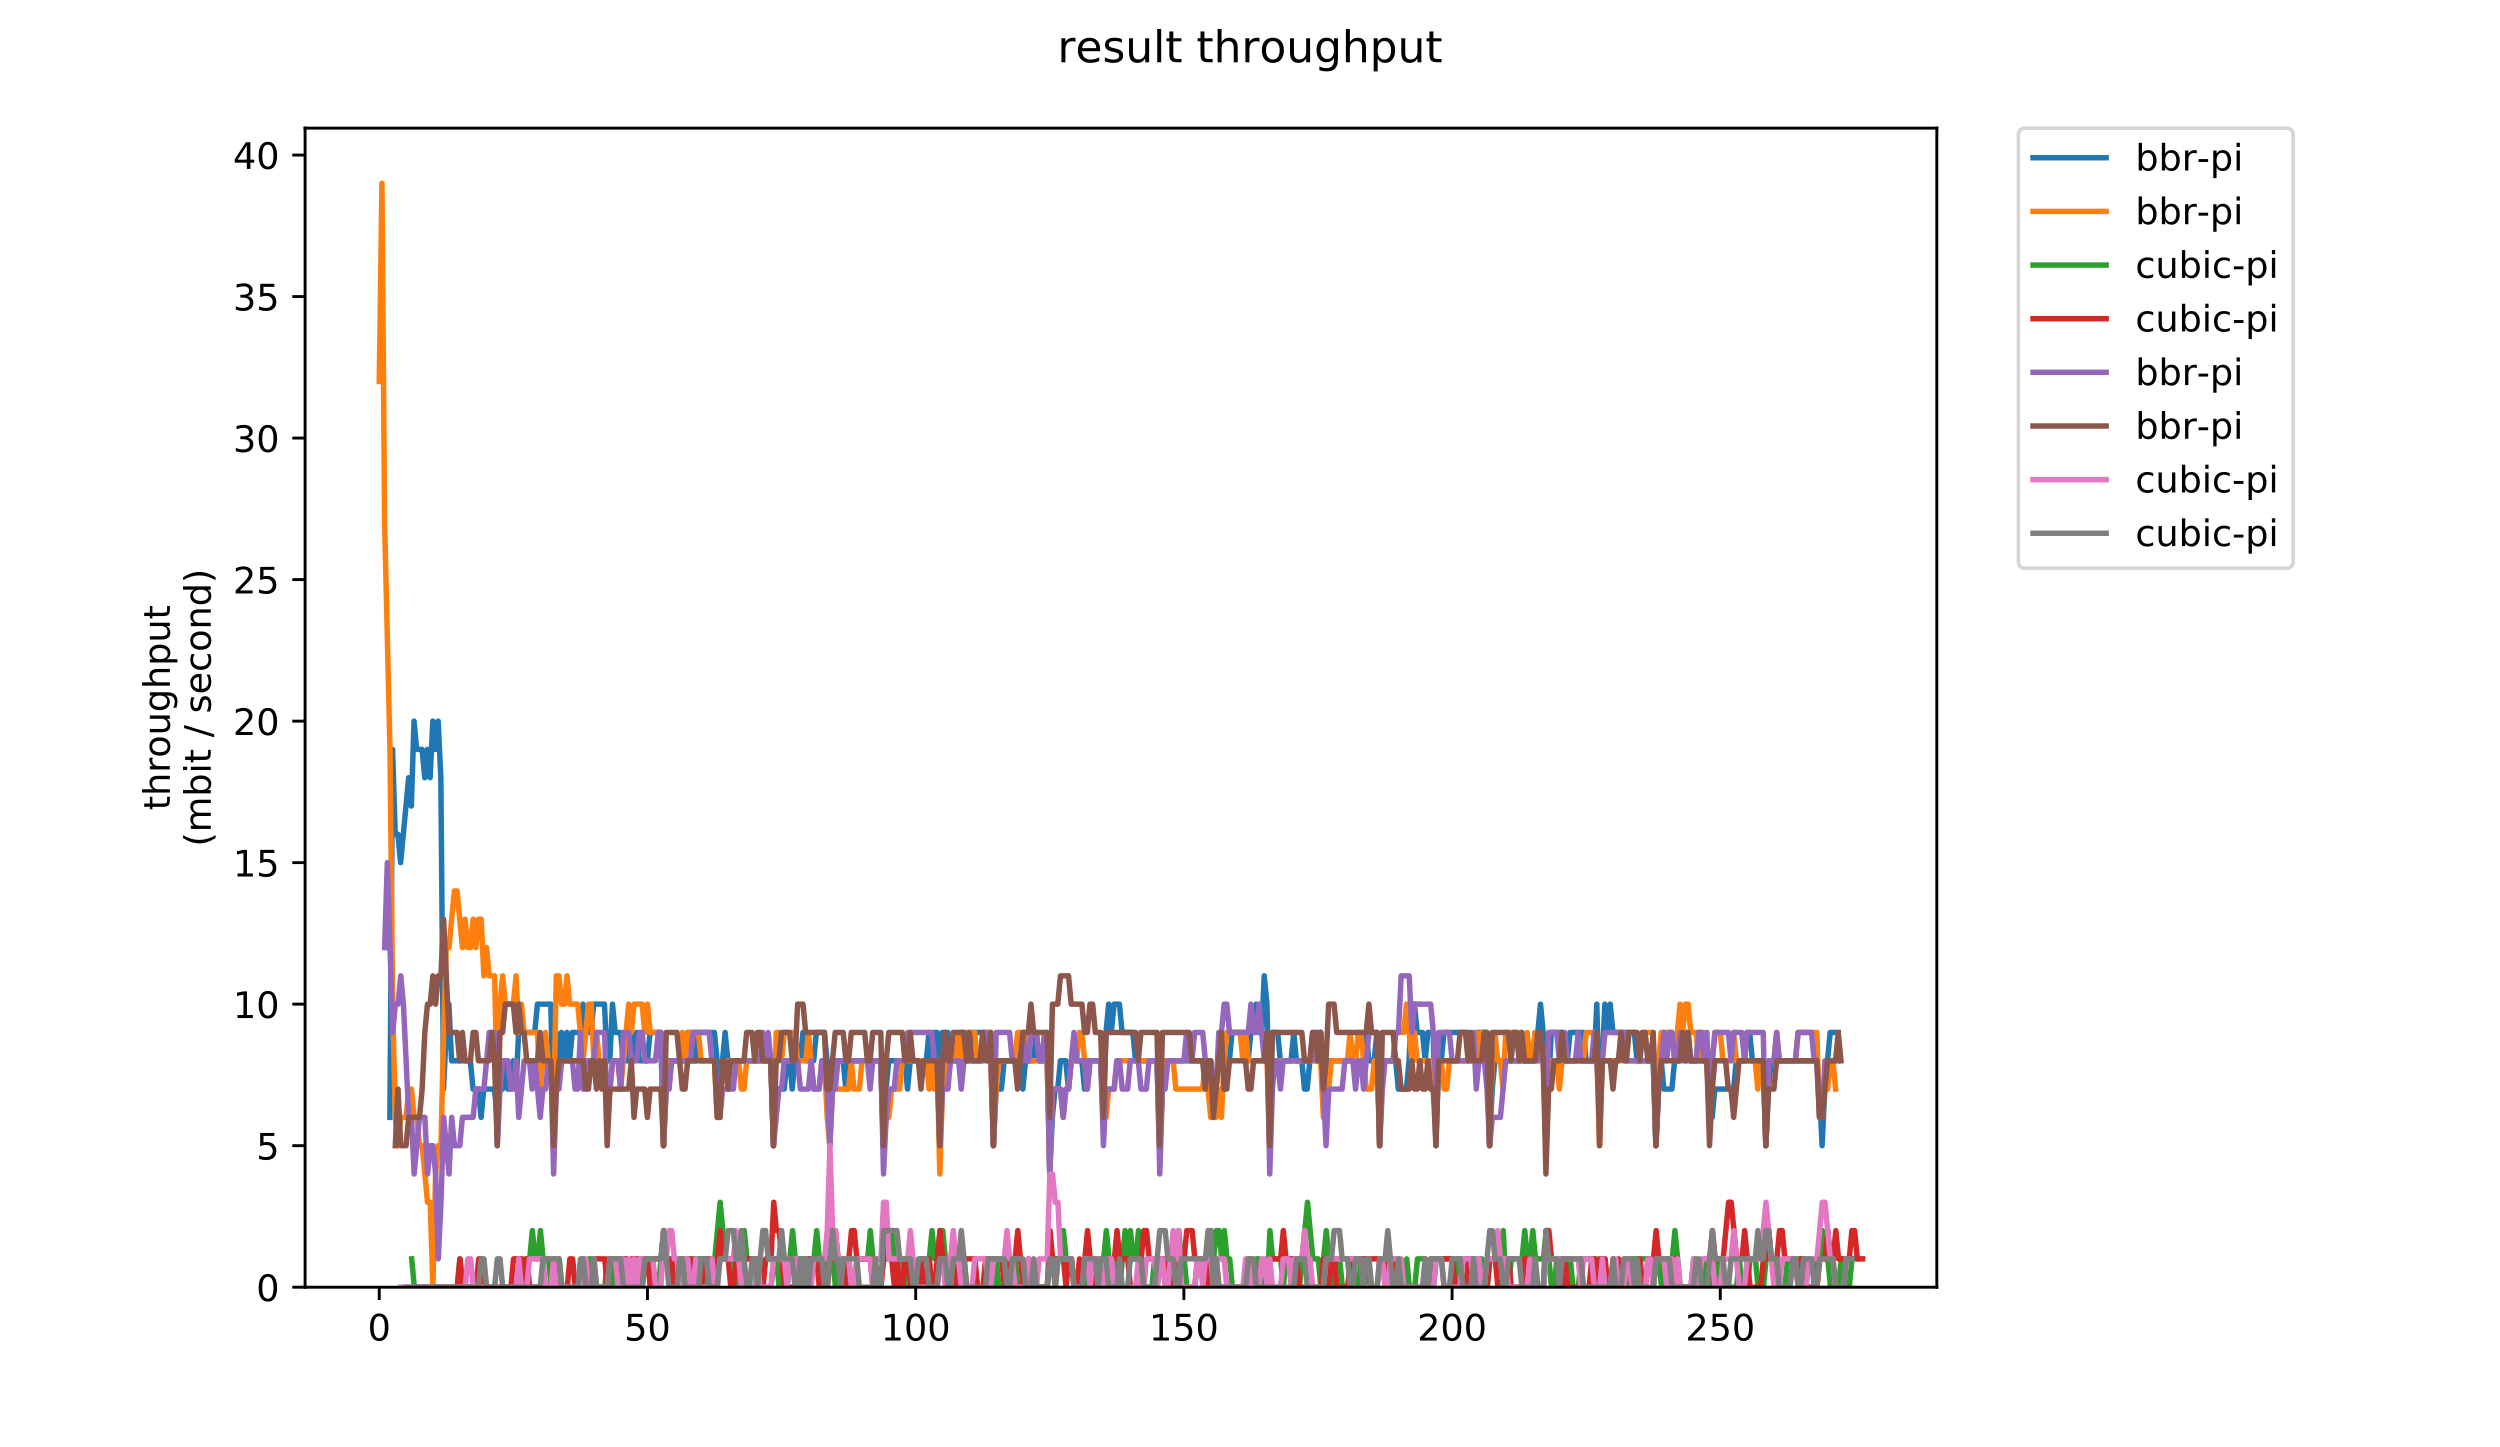 <?xml version="1.0" encoding="utf-8" standalone="no"?>
<!DOCTYPE svg PUBLIC "-//W3C//DTD SVG 1.1//EN"
  "http://www.w3.org/Graphics/SVG/1.1/DTD/svg11.dtd">
<!-- Created with matplotlib (https://matplotlib.org/) -->
<svg height="396pt" version="1.1" viewBox="0 0 684 396" width="684pt" xmlns="http://www.w3.org/2000/svg" xmlns:xlink="http://www.w3.org/1999/xlink">
 <defs>
  <style type="text/css">
*{stroke-linecap:butt;stroke-linejoin:round;}
  </style>
 </defs>
 <g id="figure_1">
  <g id="patch_1">
   <path d="M 0 396 
L 684 396 
L 684 0 
L 0 0 
z
" style="fill:#ffffff;"/>
  </g>
  <g id="axes_1">
   <g id="patch_2">
    <path d="M 83.472 352.174 
L 529.913 352.174 
L 529.913 35.062 
L 83.472 35.062 
z
" style="fill:#ffffff;"/>
   </g>
   <g id="matplotlib.axis_1">
    <g id="xtick_1">
     <g id="line2d_1">
      <defs>
       <path d="M 0 0 
L 0 3.5 
" id="ma2bf066154" style="stroke:#000000;stroke-width:0.8;"/>
      </defs>
      <g>
       <use style="stroke:#000000;stroke-width:0.8;" x="103.765" xlink:href="#ma2bf066154" y="352.174"/>
      </g>
     </g>
     <g id="text_1">
      <!-- 0 -->
      <defs>
       <path d="M 31.781 66.406 
Q 24.172 66.406 20.328 58.906 
Q 16.5 51.422 16.5 36.375 
Q 16.5 21.391 20.328 13.891 
Q 24.172 6.391 31.781 6.391 
Q 39.453 6.391 43.281 13.891 
Q 47.125 21.391 47.125 36.375 
Q 47.125 51.422 43.281 58.906 
Q 39.453 66.406 31.781 66.406 
z
M 31.781 74.219 
Q 44.047 74.219 50.516 64.516 
Q 56.984 54.828 56.984 36.375 
Q 56.984 17.969 50.516 8.266 
Q 44.047 -1.422 31.781 -1.422 
Q 19.531 -1.422 13.062 8.266 
Q 6.594 17.969 6.594 36.375 
Q 6.594 54.828 13.062 64.516 
Q 19.531 74.219 31.781 74.219 
z
" id="DejaVuSans-48"/>
      </defs>
      <g transform="translate(100.584 366.773)scale(0.1 -0.1)">
       <use xlink:href="#DejaVuSans-48"/>
      </g>
     </g>
    </g>
    <g id="xtick_2">
     <g id="line2d_2">
      <g>
       <use style="stroke:#000000;stroke-width:0.8;" x="177.146" xlink:href="#ma2bf066154" y="352.174"/>
      </g>
     </g>
     <g id="text_2">
      <!-- 50 -->
      <defs>
       <path d="M 10.797 72.906 
L 49.516 72.906 
L 49.516 64.594 
L 19.828 64.594 
L 19.828 46.734 
Q 21.969 47.469 24.109 47.828 
Q 26.266 48.188 28.422 48.188 
Q 40.625 48.188 47.75 41.5 
Q 54.891 34.812 54.891 23.391 
Q 54.891 11.625 47.562 5.094 
Q 40.234 -1.422 26.906 -1.422 
Q 22.312 -1.422 17.547 -0.641 
Q 12.797 0.141 7.719 1.703 
L 7.719 11.625 
Q 12.109 9.234 16.797 8.062 
Q 21.484 6.891 26.703 6.891 
Q 35.156 6.891 40.078 11.328 
Q 45.016 15.766 45.016 23.391 
Q 45.016 31 40.078 35.438 
Q 35.156 39.891 26.703 39.891 
Q 22.75 39.891 18.812 39.016 
Q 14.891 38.141 10.797 36.281 
z
" id="DejaVuSans-53"/>
      </defs>
      <g transform="translate(170.784 366.773)scale(0.1 -0.1)">
       <use xlink:href="#DejaVuSans-53"/>
       <use x="63.623" xlink:href="#DejaVuSans-48"/>
      </g>
     </g>
    </g>
    <g id="xtick_3">
     <g id="line2d_3">
      <g>
       <use style="stroke:#000000;stroke-width:0.8;" x="250.527" xlink:href="#ma2bf066154" y="352.174"/>
      </g>
     </g>
     <g id="text_3">
      <!-- 100 -->
      <defs>
       <path d="M 12.406 8.297 
L 28.516 8.297 
L 28.516 63.922 
L 10.984 60.406 
L 10.984 69.391 
L 28.422 72.906 
L 38.281 72.906 
L 38.281 8.297 
L 54.391 8.297 
L 54.391 0 
L 12.406 0 
z
" id="DejaVuSans-49"/>
      </defs>
      <g transform="translate(240.984 366.773)scale(0.1 -0.1)">
       <use xlink:href="#DejaVuSans-49"/>
       <use x="63.623" xlink:href="#DejaVuSans-48"/>
       <use x="127.246" xlink:href="#DejaVuSans-48"/>
      </g>
     </g>
    </g>
    <g id="xtick_4">
     <g id="line2d_4">
      <g>
       <use style="stroke:#000000;stroke-width:0.8;" x="323.909" xlink:href="#ma2bf066154" y="352.174"/>
      </g>
     </g>
     <g id="text_4">
      <!-- 150 -->
      <g transform="translate(314.365 366.773)scale(0.1 -0.1)">
       <use xlink:href="#DejaVuSans-49"/>
       <use x="63.623" xlink:href="#DejaVuSans-53"/>
       <use x="127.246" xlink:href="#DejaVuSans-48"/>
      </g>
     </g>
    </g>
    <g id="xtick_5">
     <g id="line2d_5">
      <g>
       <use style="stroke:#000000;stroke-width:0.8;" x="397.29" xlink:href="#ma2bf066154" y="352.174"/>
      </g>
     </g>
     <g id="text_5">
      <!-- 200 -->
      <defs>
       <path d="M 19.188 8.297 
L 53.609 8.297 
L 53.609 0 
L 7.328 0 
L 7.328 8.297 
Q 12.938 14.109 22.625 23.891 
Q 32.328 33.688 34.812 36.531 
Q 39.547 41.844 41.422 45.531 
Q 43.312 49.219 43.312 52.781 
Q 43.312 58.594 39.234 62.25 
Q 35.156 65.922 28.609 65.922 
Q 23.969 65.922 18.812 64.312 
Q 13.672 62.703 7.812 59.422 
L 7.812 69.391 
Q 13.766 71.781 18.938 73 
Q 24.125 74.219 28.422 74.219 
Q 39.75 74.219 46.484 68.547 
Q 53.219 62.891 53.219 53.422 
Q 53.219 48.922 51.531 44.891 
Q 49.859 40.875 45.406 35.406 
Q 44.188 33.984 37.641 27.219 
Q 31.109 20.453 19.188 8.297 
z
" id="DejaVuSans-50"/>
      </defs>
      <g transform="translate(387.746 366.773)scale(0.1 -0.1)">
       <use xlink:href="#DejaVuSans-50"/>
       <use x="63.623" xlink:href="#DejaVuSans-48"/>
       <use x="127.246" xlink:href="#DejaVuSans-48"/>
      </g>
     </g>
    </g>
    <g id="xtick_6">
     <g id="line2d_6">
      <g>
       <use style="stroke:#000000;stroke-width:0.8;" x="470.671" xlink:href="#ma2bf066154" y="352.174"/>
      </g>
     </g>
     <g id="text_6">
      <!-- 250 -->
      <g transform="translate(461.127 366.773)scale(0.1 -0.1)">
       <use xlink:href="#DejaVuSans-50"/>
       <use x="63.623" xlink:href="#DejaVuSans-53"/>
       <use x="127.246" xlink:href="#DejaVuSans-48"/>
      </g>
     </g>
    </g>
   </g>
   <g id="matplotlib.axis_2">
    <g id="ytick_1">
     <g id="line2d_7">
      <defs>
       <path d="M 0 0 
L -3.5 0 
" id="mbbb67505e5" style="stroke:#000000;stroke-width:0.8;"/>
      </defs>
      <g>
       <use style="stroke:#000000;stroke-width:0.8;" x="83.472" xlink:href="#mbbb67505e5" y="352.174"/>
      </g>
     </g>
     <g id="text_7">
      <!-- 0 -->
      <g transform="translate(70.11 355.973)scale(0.1 -0.1)">
       <use xlink:href="#DejaVuSans-48"/>
      </g>
     </g>
    </g>
    <g id="ytick_2">
     <g id="line2d_8">
      <g>
       <use style="stroke:#000000;stroke-width:0.8;" x="83.472" xlink:href="#mbbb67505e5" y="313.455"/>
      </g>
     </g>
     <g id="text_8">
      <!-- 5 -->
      <g transform="translate(70.11 317.254)scale(0.1 -0.1)">
       <use xlink:href="#DejaVuSans-53"/>
      </g>
     </g>
    </g>
    <g id="ytick_3">
     <g id="line2d_9">
      <g>
       <use style="stroke:#000000;stroke-width:0.8;" x="83.472" xlink:href="#mbbb67505e5" y="274.735"/>
      </g>
     </g>
     <g id="text_9">
      <!-- 10 -->
      <g transform="translate(63.747 278.535)scale(0.1 -0.1)">
       <use xlink:href="#DejaVuSans-49"/>
       <use x="63.623" xlink:href="#DejaVuSans-48"/>
      </g>
     </g>
    </g>
    <g id="ytick_4">
     <g id="line2d_10">
      <g>
       <use style="stroke:#000000;stroke-width:0.8;" x="83.472" xlink:href="#mbbb67505e5" y="236.016"/>
      </g>
     </g>
     <g id="text_10">
      <!-- 15 -->
      <g transform="translate(63.747 239.815)scale(0.1 -0.1)">
       <use xlink:href="#DejaVuSans-49"/>
       <use x="63.623" xlink:href="#DejaVuSans-53"/>
      </g>
     </g>
    </g>
    <g id="ytick_5">
     <g id="line2d_11">
      <g>
       <use style="stroke:#000000;stroke-width:0.8;" x="83.472" xlink:href="#mbbb67505e5" y="197.297"/>
      </g>
     </g>
     <g id="text_11">
      <!-- 20 -->
      <g transform="translate(63.747 201.096)scale(0.1 -0.1)">
       <use xlink:href="#DejaVuSans-50"/>
       <use x="63.623" xlink:href="#DejaVuSans-48"/>
      </g>
     </g>
    </g>
    <g id="ytick_6">
     <g id="line2d_12">
      <g>
       <use style="stroke:#000000;stroke-width:0.8;" x="83.472" xlink:href="#mbbb67505e5" y="158.577"/>
      </g>
     </g>
     <g id="text_12">
      <!-- 25 -->
      <g transform="translate(63.747 162.377)scale(0.1 -0.1)">
       <use xlink:href="#DejaVuSans-50"/>
       <use x="63.623" xlink:href="#DejaVuSans-53"/>
      </g>
     </g>
    </g>
    <g id="ytick_7">
     <g id="line2d_13">
      <g>
       <use style="stroke:#000000;stroke-width:0.8;" x="83.472" xlink:href="#mbbb67505e5" y="119.858"/>
      </g>
     </g>
     <g id="text_13">
      <!-- 30 -->
      <defs>
       <path d="M 40.578 39.312 
Q 47.656 37.797 51.625 33 
Q 55.609 28.219 55.609 21.188 
Q 55.609 10.406 48.188 4.484 
Q 40.766 -1.422 27.094 -1.422 
Q 22.516 -1.422 17.656 -0.516 
Q 12.797 0.391 7.625 2.203 
L 7.625 11.719 
Q 11.719 9.328 16.594 8.109 
Q 21.484 6.891 26.812 6.891 
Q 36.078 6.891 40.938 10.547 
Q 45.797 14.203 45.797 21.188 
Q 45.797 27.641 41.281 31.266 
Q 36.766 34.906 28.719 34.906 
L 20.219 34.906 
L 20.219 43.016 
L 29.109 43.016 
Q 36.375 43.016 40.234 45.922 
Q 44.094 48.828 44.094 54.297 
Q 44.094 59.906 40.109 62.906 
Q 36.141 65.922 28.719 65.922 
Q 24.656 65.922 20.016 65.031 
Q 15.375 64.156 9.812 62.312 
L 9.812 71.094 
Q 15.438 72.656 20.344 73.438 
Q 25.25 74.219 29.594 74.219 
Q 40.828 74.219 47.359 69.109 
Q 53.906 64.016 53.906 55.328 
Q 53.906 49.266 50.438 45.094 
Q 46.969 40.922 40.578 39.312 
z
" id="DejaVuSans-51"/>
      </defs>
      <g transform="translate(63.747 123.657)scale(0.1 -0.1)">
       <use xlink:href="#DejaVuSans-51"/>
       <use x="63.623" xlink:href="#DejaVuSans-48"/>
      </g>
     </g>
    </g>
    <g id="ytick_8">
     <g id="line2d_14">
      <g>
       <use style="stroke:#000000;stroke-width:0.8;" x="83.472" xlink:href="#mbbb67505e5" y="81.139"/>
      </g>
     </g>
     <g id="text_14">
      <!-- 35 -->
      <g transform="translate(63.747 84.938)scale(0.1 -0.1)">
       <use xlink:href="#DejaVuSans-51"/>
       <use x="63.623" xlink:href="#DejaVuSans-53"/>
      </g>
     </g>
    </g>
    <g id="ytick_9">
     <g id="line2d_15">
      <g>
       <use style="stroke:#000000;stroke-width:0.8;" x="83.472" xlink:href="#mbbb67505e5" y="42.419"/>
      </g>
     </g>
     <g id="text_15">
      <!-- 40 -->
      <defs>
       <path d="M 37.797 64.312 
L 12.891 25.391 
L 37.797 25.391 
z
M 35.203 72.906 
L 47.609 72.906 
L 47.609 25.391 
L 58.016 25.391 
L 58.016 17.188 
L 47.609 17.188 
L 47.609 0 
L 37.797 0 
L 37.797 17.188 
L 4.891 17.188 
L 4.891 26.703 
z
" id="DejaVuSans-52"/>
      </defs>
      <g transform="translate(63.747 46.218)scale(0.1 -0.1)">
       <use xlink:href="#DejaVuSans-52"/>
       <use x="63.623" xlink:href="#DejaVuSans-48"/>
      </g>
     </g>
    </g>
    <g id="text_16">
     <!-- throughput -->
     <defs>
      <path d="M 18.312 70.219 
L 18.312 54.688 
L 36.812 54.688 
L 36.812 47.703 
L 18.312 47.703 
L 18.312 18.016 
Q 18.312 11.328 20.141 9.422 
Q 21.969 7.516 27.594 7.516 
L 36.812 7.516 
L 36.812 0 
L 27.594 0 
Q 17.188 0 13.234 3.875 
Q 9.281 7.766 9.281 18.016 
L 9.281 47.703 
L 2.688 47.703 
L 2.688 54.688 
L 9.281 54.688 
L 9.281 70.219 
z
" id="DejaVuSans-116"/>
      <path d="M 54.891 33.016 
L 54.891 0 
L 45.906 0 
L 45.906 32.719 
Q 45.906 40.484 42.875 44.328 
Q 39.844 48.188 33.797 48.188 
Q 26.516 48.188 22.312 43.547 
Q 18.109 38.922 18.109 30.906 
L 18.109 0 
L 9.078 0 
L 9.078 75.984 
L 18.109 75.984 
L 18.109 46.188 
Q 21.344 51.125 25.703 53.562 
Q 30.078 56 35.797 56 
Q 45.219 56 50.047 50.172 
Q 54.891 44.344 54.891 33.016 
z
" id="DejaVuSans-104"/>
      <path d="M 41.109 46.297 
Q 39.594 47.172 37.812 47.578 
Q 36.031 48 33.891 48 
Q 26.266 48 22.188 43.047 
Q 18.109 38.094 18.109 28.812 
L 18.109 0 
L 9.078 0 
L 9.078 54.688 
L 18.109 54.688 
L 18.109 46.188 
Q 20.953 51.172 25.484 53.578 
Q 30.031 56 36.531 56 
Q 37.453 56 38.578 55.875 
Q 39.703 55.766 41.062 55.516 
z
" id="DejaVuSans-114"/>
      <path d="M 30.609 48.391 
Q 23.391 48.391 19.188 42.75 
Q 14.984 37.109 14.984 27.297 
Q 14.984 17.484 19.156 11.844 
Q 23.344 6.203 30.609 6.203 
Q 37.797 6.203 41.984 11.859 
Q 46.188 17.531 46.188 27.297 
Q 46.188 37.016 41.984 42.703 
Q 37.797 48.391 30.609 48.391 
z
M 30.609 56 
Q 42.328 56 49.016 48.375 
Q 55.719 40.766 55.719 27.297 
Q 55.719 13.875 49.016 6.219 
Q 42.328 -1.422 30.609 -1.422 
Q 18.844 -1.422 12.172 6.219 
Q 5.516 13.875 5.516 27.297 
Q 5.516 40.766 12.172 48.375 
Q 18.844 56 30.609 56 
z
" id="DejaVuSans-111"/>
      <path d="M 8.5 21.578 
L 8.5 54.688 
L 17.484 54.688 
L 17.484 21.922 
Q 17.484 14.156 20.5 10.266 
Q 23.531 6.391 29.594 6.391 
Q 36.859 6.391 41.078 11.031 
Q 45.312 15.672 45.312 23.688 
L 45.312 54.688 
L 54.297 54.688 
L 54.297 0 
L 45.312 0 
L 45.312 8.406 
Q 42.047 3.422 37.719 1 
Q 33.406 -1.422 27.688 -1.422 
Q 18.266 -1.422 13.375 4.438 
Q 8.5 10.297 8.5 21.578 
z
M 31.109 56 
z
" id="DejaVuSans-117"/>
      <path d="M 45.406 27.984 
Q 45.406 37.75 41.375 43.109 
Q 37.359 48.484 30.078 48.484 
Q 22.859 48.484 18.828 43.109 
Q 14.797 37.75 14.797 27.984 
Q 14.797 18.266 18.828 12.891 
Q 22.859 7.516 30.078 7.516 
Q 37.359 7.516 41.375 12.891 
Q 45.406 18.266 45.406 27.984 
z
M 54.391 6.781 
Q 54.391 -7.172 48.188 -13.984 
Q 42 -20.797 29.203 -20.797 
Q 24.469 -20.797 20.266 -20.094 
Q 16.062 -19.391 12.109 -17.922 
L 12.109 -9.188 
Q 16.062 -11.328 19.922 -12.344 
Q 23.781 -13.375 27.781 -13.375 
Q 36.625 -13.375 41.016 -8.766 
Q 45.406 -4.156 45.406 5.172 
L 45.406 9.625 
Q 42.625 4.781 38.281 2.391 
Q 33.938 0 27.875 0 
Q 17.828 0 11.672 7.656 
Q 5.516 15.328 5.516 27.984 
Q 5.516 40.672 11.672 48.328 
Q 17.828 56 27.875 56 
Q 33.938 56 38.281 53.609 
Q 42.625 51.219 45.406 46.391 
L 45.406 54.688 
L 54.391 54.688 
z
" id="DejaVuSans-103"/>
      <path d="M 18.109 8.203 
L 18.109 -20.797 
L 9.078 -20.797 
L 9.078 54.688 
L 18.109 54.688 
L 18.109 46.391 
Q 20.953 51.266 25.266 53.625 
Q 29.594 56 35.594 56 
Q 45.562 56 51.781 48.094 
Q 58.016 40.188 58.016 27.297 
Q 58.016 14.406 51.781 6.484 
Q 45.562 -1.422 35.594 -1.422 
Q 29.594 -1.422 25.266 0.953 
Q 20.953 3.328 18.109 8.203 
z
M 48.688 27.297 
Q 48.688 37.203 44.609 42.844 
Q 40.531 48.484 33.406 48.484 
Q 26.266 48.484 22.188 42.844 
Q 18.109 37.203 18.109 27.297 
Q 18.109 17.391 22.188 11.75 
Q 26.266 6.109 33.406 6.109 
Q 40.531 6.109 44.609 11.75 
Q 48.688 17.391 48.688 27.297 
z
" id="DejaVuSans-112"/>
     </defs>
     <g transform="translate(46.47 221.675)rotate(-90)scale(0.1 -0.1)">
      <use xlink:href="#DejaVuSans-116"/>
      <use x="39.209" xlink:href="#DejaVuSans-104"/>
      <use x="102.588" xlink:href="#DejaVuSans-114"/>
      <use x="143.67" xlink:href="#DejaVuSans-111"/>
      <use x="204.852" xlink:href="#DejaVuSans-117"/>
      <use x="268.23" xlink:href="#DejaVuSans-103"/>
      <use x="331.707" xlink:href="#DejaVuSans-104"/>
      <use x="395.086" xlink:href="#DejaVuSans-112"/>
      <use x="458.562" xlink:href="#DejaVuSans-117"/>
      <use x="521.941" xlink:href="#DejaVuSans-116"/>
     </g>
     <!-- (mbit / second) -->
     <defs>
      <path d="M 31 75.875 
Q 24.469 64.656 21.281 53.656 
Q 18.109 42.672 18.109 31.391 
Q 18.109 20.125 21.312 9.062 
Q 24.516 -2 31 -13.188 
L 23.188 -13.188 
Q 15.875 -1.703 12.234 9.375 
Q 8.594 20.453 8.594 31.391 
Q 8.594 42.281 12.203 53.312 
Q 15.828 64.359 23.188 75.875 
z
" id="DejaVuSans-40"/>
      <path d="M 52 44.188 
Q 55.375 50.25 60.062 53.125 
Q 64.75 56 71.094 56 
Q 79.641 56 84.281 50.016 
Q 88.922 44.047 88.922 33.016 
L 88.922 0 
L 79.891 0 
L 79.891 32.719 
Q 79.891 40.578 77.094 44.375 
Q 74.312 48.188 68.609 48.188 
Q 61.625 48.188 57.562 43.547 
Q 53.516 38.922 53.516 30.906 
L 53.516 0 
L 44.484 0 
L 44.484 32.719 
Q 44.484 40.625 41.703 44.406 
Q 38.922 48.188 33.109 48.188 
Q 26.219 48.188 22.156 43.531 
Q 18.109 38.875 18.109 30.906 
L 18.109 0 
L 9.078 0 
L 9.078 54.688 
L 18.109 54.688 
L 18.109 46.188 
Q 21.188 51.219 25.484 53.609 
Q 29.781 56 35.688 56 
Q 41.656 56 45.828 52.969 
Q 50 49.953 52 44.188 
z
" id="DejaVuSans-109"/>
      <path d="M 48.688 27.297 
Q 48.688 37.203 44.609 42.844 
Q 40.531 48.484 33.406 48.484 
Q 26.266 48.484 22.188 42.844 
Q 18.109 37.203 18.109 27.297 
Q 18.109 17.391 22.188 11.75 
Q 26.266 6.109 33.406 6.109 
Q 40.531 6.109 44.609 11.75 
Q 48.688 17.391 48.688 27.297 
z
M 18.109 46.391 
Q 20.953 51.266 25.266 53.625 
Q 29.594 56 35.594 56 
Q 45.562 56 51.781 48.094 
Q 58.016 40.188 58.016 27.297 
Q 58.016 14.406 51.781 6.484 
Q 45.562 -1.422 35.594 -1.422 
Q 29.594 -1.422 25.266 0.953 
Q 20.953 3.328 18.109 8.203 
L 18.109 0 
L 9.078 0 
L 9.078 75.984 
L 18.109 75.984 
z
" id="DejaVuSans-98"/>
      <path d="M 9.422 54.688 
L 18.406 54.688 
L 18.406 0 
L 9.422 0 
z
M 9.422 75.984 
L 18.406 75.984 
L 18.406 64.594 
L 9.422 64.594 
z
" id="DejaVuSans-105"/>
      <path id="DejaVuSans-32"/>
      <path d="M 25.391 72.906 
L 33.688 72.906 
L 8.297 -9.281 
L 0 -9.281 
z
" id="DejaVuSans-47"/>
      <path d="M 44.281 53.078 
L 44.281 44.578 
Q 40.484 46.531 36.375 47.5 
Q 32.281 48.484 27.875 48.484 
Q 21.188 48.484 17.844 46.438 
Q 14.5 44.391 14.5 40.281 
Q 14.5 37.156 16.891 35.375 
Q 19.281 33.594 26.516 31.984 
L 29.594 31.297 
Q 39.156 29.25 43.188 25.516 
Q 47.219 21.781 47.219 15.094 
Q 47.219 7.469 41.188 3.016 
Q 35.156 -1.422 24.609 -1.422 
Q 20.219 -1.422 15.453 -0.562 
Q 10.688 0.297 5.422 2 
L 5.422 11.281 
Q 10.406 8.688 15.234 7.391 
Q 20.062 6.109 24.812 6.109 
Q 31.156 6.109 34.562 8.281 
Q 37.984 10.453 37.984 14.406 
Q 37.984 18.062 35.516 20.016 
Q 33.062 21.969 24.703 23.781 
L 21.578 24.516 
Q 13.234 26.266 9.516 29.906 
Q 5.812 33.547 5.812 39.891 
Q 5.812 47.609 11.281 51.797 
Q 16.75 56 26.812 56 
Q 31.781 56 36.172 55.266 
Q 40.578 54.547 44.281 53.078 
z
" id="DejaVuSans-115"/>
      <path d="M 56.203 29.594 
L 56.203 25.203 
L 14.891 25.203 
Q 15.484 15.922 20.484 11.062 
Q 25.484 6.203 34.422 6.203 
Q 39.594 6.203 44.453 7.469 
Q 49.312 8.734 54.109 11.281 
L 54.109 2.781 
Q 49.266 0.734 44.188 -0.344 
Q 39.109 -1.422 33.891 -1.422 
Q 20.797 -1.422 13.156 6.188 
Q 5.516 13.812 5.516 26.812 
Q 5.516 40.234 12.766 48.109 
Q 20.016 56 32.328 56 
Q 43.359 56 49.781 48.891 
Q 56.203 41.797 56.203 29.594 
z
M 47.219 32.234 
Q 47.125 39.594 43.094 43.984 
Q 39.062 48.391 32.422 48.391 
Q 24.906 48.391 20.391 44.141 
Q 15.875 39.891 15.188 32.172 
z
" id="DejaVuSans-101"/>
      <path d="M 48.781 52.594 
L 48.781 44.188 
Q 44.969 46.297 41.141 47.344 
Q 37.312 48.391 33.406 48.391 
Q 24.656 48.391 19.812 42.844 
Q 14.984 37.312 14.984 27.297 
Q 14.984 17.281 19.812 11.734 
Q 24.656 6.203 33.406 6.203 
Q 37.312 6.203 41.141 7.25 
Q 44.969 8.297 48.781 10.406 
L 48.781 2.094 
Q 45.016 0.344 40.984 -0.531 
Q 36.969 -1.422 32.422 -1.422 
Q 20.062 -1.422 12.781 6.344 
Q 5.516 14.109 5.516 27.297 
Q 5.516 40.672 12.859 48.328 
Q 20.219 56 33.016 56 
Q 37.156 56 41.109 55.141 
Q 45.062 54.297 48.781 52.594 
z
" id="DejaVuSans-99"/>
      <path d="M 54.891 33.016 
L 54.891 0 
L 45.906 0 
L 45.906 32.719 
Q 45.906 40.484 42.875 44.328 
Q 39.844 48.188 33.797 48.188 
Q 26.516 48.188 22.312 43.547 
Q 18.109 38.922 18.109 30.906 
L 18.109 0 
L 9.078 0 
L 9.078 54.688 
L 18.109 54.688 
L 18.109 46.188 
Q 21.344 51.125 25.703 53.562 
Q 30.078 56 35.797 56 
Q 45.219 56 50.047 50.172 
Q 54.891 44.344 54.891 33.016 
z
" id="DejaVuSans-110"/>
      <path d="M 45.406 46.391 
L 45.406 75.984 
L 54.391 75.984 
L 54.391 0 
L 45.406 0 
L 45.406 8.203 
Q 42.578 3.328 38.25 0.953 
Q 33.938 -1.422 27.875 -1.422 
Q 17.969 -1.422 11.734 6.484 
Q 5.516 14.406 5.516 27.297 
Q 5.516 40.188 11.734 48.094 
Q 17.969 56 27.875 56 
Q 33.938 56 38.25 53.625 
Q 42.578 51.266 45.406 46.391 
z
M 14.797 27.297 
Q 14.797 17.391 18.875 11.75 
Q 22.953 6.109 30.078 6.109 
Q 37.203 6.109 41.297 11.75 
Q 45.406 17.391 45.406 27.297 
Q 45.406 37.203 41.297 42.844 
Q 37.203 48.484 30.078 48.484 
Q 22.953 48.484 18.875 42.844 
Q 14.797 37.203 14.797 27.297 
z
" id="DejaVuSans-100"/>
      <path d="M 8.016 75.875 
L 15.828 75.875 
Q 23.141 64.359 26.781 53.312 
Q 30.422 42.281 30.422 31.391 
Q 30.422 20.453 26.781 9.375 
Q 23.141 -1.703 15.828 -13.188 
L 8.016 -13.188 
Q 14.5 -2 17.703 9.062 
Q 20.906 20.125 20.906 31.391 
Q 20.906 42.672 17.703 53.656 
Q 14.5 64.656 8.016 75.875 
z
" id="DejaVuSans-41"/>
     </defs>
     <g transform="translate(57.668 231.609)rotate(-90)scale(0.1 -0.1)">
      <use xlink:href="#DejaVuSans-40"/>
      <use x="39.014" xlink:href="#DejaVuSans-109"/>
      <use x="136.426" xlink:href="#DejaVuSans-98"/>
      <use x="199.902" xlink:href="#DejaVuSans-105"/>
      <use x="227.686" xlink:href="#DejaVuSans-116"/>
      <use x="266.895" xlink:href="#DejaVuSans-32"/>
      <use x="298.682" xlink:href="#DejaVuSans-47"/>
      <use x="332.373" xlink:href="#DejaVuSans-32"/>
      <use x="364.16" xlink:href="#DejaVuSans-115"/>
      <use x="416.26" xlink:href="#DejaVuSans-101"/>
      <use x="477.783" xlink:href="#DejaVuSans-99"/>
      <use x="532.764" xlink:href="#DejaVuSans-111"/>
      <use x="593.945" xlink:href="#DejaVuSans-110"/>
      <use x="657.324" xlink:href="#DejaVuSans-100"/>
      <use x="720.801" xlink:href="#DejaVuSans-41"/>
     </g>
    </g>
   </g>
   <g id="line2d_16">
    <path clip-path="url(#pca7d17cca4)" d="M 106.674 305.711 
L 107.408 205.041 
L 108.142 228.272 
L 108.875 228.272 
L 109.609 236.016 
L 111.811 212.784 
L 112.544 220.528 
L 113.278 197.297 
L 114.012 205.041 
L 115.48 205.041 
L 116.213 212.784 
L 116.947 205.041 
L 117.681 212.784 
L 118.415 197.297 
L 119.149 205.041 
L 119.883 197.297 
L 120.616 212.784 
L 121.35 297.967 
L 122.084 282.479 
L 122.818 274.735 
L 123.552 290.223 
L 128.688 290.223 
L 129.422 297.967 
L 130.89 297.967 
L 131.624 305.711 
L 132.357 297.967 
L 135.293 297.967 
L 136.026 305.711 
L 136.76 297.967 
L 137.494 297.967 
L 138.228 290.223 
L 138.962 297.967 
L 139.695 297.967 
L 140.429 290.223 
L 141.163 297.967 
L 141.897 282.479 
L 146.3 282.479 
L 147.034 274.735 
L 150.703 274.735 
L 151.436 305.711 
L 152.17 282.479 
L 152.904 290.223 
L 153.638 282.479 
L 154.372 290.223 
L 155.106 282.479 
L 155.839 290.223 
L 156.573 282.479 
L 158.775 282.479 
L 159.508 274.735 
L 160.242 282.479 
L 161.71 282.479 
L 162.444 274.735 
L 165.379 274.735 
L 166.113 290.223 
L 166.846 290.223 
L 167.58 274.735 
L 168.314 282.479 
L 169.782 282.479 
L 170.516 290.223 
L 171.983 290.223 
L 172.717 282.479 
L 173.451 290.223 
L 174.185 282.479 
L 174.918 290.223 
L 177.12 290.223 
L 177.854 282.479 
L 180.789 282.479 
L 181.523 313.455 
L 182.257 297.967 
L 182.99 290.223 
L 187.393 290.223 
L 188.127 282.479 
L 188.861 282.479 
L 189.595 290.223 
L 190.328 290.223 
L 191.062 282.479 
L 195.465 282.479 
L 196.199 290.223 
L 196.933 305.711 
L 197.667 290.223 
L 198.4 282.479 
L 199.134 290.223 
L 210.875 290.223 
L 211.609 313.455 
L 212.343 297.967 
L 214.544 297.967 
L 215.278 290.223 
L 216.012 290.223 
L 216.746 297.967 
L 217.479 290.223 
L 218.947 290.223 
L 219.681 282.479 
L 220.415 290.223 
L 222.616 290.223 
L 223.35 282.479 
L 225.551 282.479 
L 226.285 290.223 
L 227.019 313.455 
L 227.753 290.223 
L 230.688 290.223 
L 231.422 297.967 
L 232.156 290.223 
L 240.961 290.223 
L 241.695 313.455 
L 242.429 297.967 
L 243.163 290.223 
L 247.566 290.223 
L 248.3 297.967 
L 249.033 290.223 
L 253.436 290.223 
L 254.17 282.479 
L 254.904 290.223 
L 255.638 282.479 
L 256.372 282.479 
L 257.105 313.455 
L 257.839 282.479 
L 259.307 282.479 
L 260.041 290.223 
L 262.242 290.223 
L 262.976 282.479 
L 263.71 282.479 
L 264.443 290.223 
L 265.177 290.223 
L 265.911 282.479 
L 271.048 282.479 
L 271.782 313.455 
L 272.515 297.967 
L 273.983 297.967 
L 274.717 290.223 
L 279.12 290.223 
L 279.853 297.967 
L 280.587 290.223 
L 282.789 290.223 
L 283.523 282.479 
L 284.256 290.223 
L 285.724 290.223 
L 286.458 282.479 
L 287.192 321.199 
L 287.925 305.711 
L 288.659 297.967 
L 289.393 297.967 
L 290.127 290.223 
L 291.594 290.223 
L 292.328 297.967 
L 293.062 290.223 
L 295.997 290.223 
L 296.731 297.967 
L 297.465 290.223 
L 301.134 290.223 
L 301.868 305.711 
L 302.602 282.479 
L 303.335 274.735 
L 304.069 282.479 
L 304.803 274.735 
L 306.271 274.735 
L 307.005 282.479 
L 309.94 282.479 
L 310.674 290.223 
L 316.544 290.223 
L 317.278 313.455 
L 318.012 297.967 
L 318.746 290.223 
L 331.22 290.223 
L 331.954 297.967 
L 332.688 297.967 
L 334.156 282.479 
L 334.889 290.223 
L 336.357 290.223 
L 337.091 282.479 
L 340.76 282.479 
L 341.494 290.223 
L 342.227 282.479 
L 342.961 282.479 
L 343.695 274.735 
L 344.429 282.479 
L 345.163 282.479 
L 345.897 266.992 
L 346.63 274.735 
L 347.364 305.711 
L 348.098 282.479 
L 349.566 282.479 
L 350.299 290.223 
L 353.235 290.223 
L 353.968 282.479 
L 354.702 290.223 
L 356.17 290.223 
L 356.904 297.967 
L 357.638 297.967 
L 358.371 290.223 
L 359.105 290.223 
L 359.839 282.479 
L 361.307 282.479 
L 362.04 290.223 
L 362.774 305.711 
L 363.508 290.223 
L 373.048 290.223 
L 373.781 282.479 
L 374.515 290.223 
L 375.983 290.223 
L 376.717 282.479 
L 377.45 313.455 
L 378.184 290.223 
L 381.853 290.223 
L 382.587 297.967 
L 384.789 297.967 
L 385.522 290.223 
L 386.256 274.735 
L 386.99 274.735 
L 387.724 282.479 
L 389.191 282.479 
L 389.925 290.223 
L 390.659 282.479 
L 392.127 282.479 
L 392.86 313.455 
L 393.594 290.223 
L 394.328 290.223 
L 395.062 282.479 
L 401.666 282.479 
L 402.4 290.223 
L 403.134 290.223 
L 403.868 282.479 
L 406.803 282.479 
L 407.537 313.455 
L 408.271 297.967 
L 409.004 290.223 
L 419.278 290.223 
L 420.012 282.479 
L 420.745 282.479 
L 421.479 274.735 
L 422.213 282.479 
L 422.947 313.455 
L 424.414 282.479 
L 427.35 282.479 
L 428.083 290.223 
L 428.817 290.223 
L 429.551 282.479 
L 433.22 282.479 
L 433.954 290.223 
L 436.155 290.223 
L 436.889 274.735 
L 437.623 305.711 
L 439.091 274.735 
L 439.824 282.479 
L 440.558 274.735 
L 441.292 282.479 
L 447.163 282.479 
L 447.896 290.223 
L 452.299 290.223 
L 453.033 313.455 
L 453.767 297.967 
L 454.501 290.223 
L 455.234 297.967 
L 457.436 297.967 
L 458.17 290.223 
L 459.637 290.223 
L 460.371 282.479 
L 461.839 282.479 
L 462.573 290.223 
L 464.04 290.223 
L 464.774 282.479 
L 465.508 290.223 
L 466.975 290.223 
L 467.709 305.711 
L 468.443 305.711 
L 469.177 297.967 
L 474.314 297.967 
L 475.047 290.223 
L 477.249 290.223 
L 477.983 282.479 
L 478.716 282.479 
L 479.45 290.223 
L 482.386 290.223 
L 483.119 313.455 
L 483.853 297.967 
L 484.587 290.223 
L 497.062 290.223 
L 497.796 297.967 
L 498.529 313.455 
L 499.263 297.967 
L 500.731 282.479 
L 502.932 282.479 
L 502.932 282.479 
" style="fill:none;stroke:#1f77b4;stroke-linecap:square;stroke-width:1.5;"/>
   </g>
   <g id="line2d_17">
    <path clip-path="url(#pca7d17cca4)" d="M 103.765 104.37 
L 104.499 50.163 
L 105.233 143.09 
L 106.7 205.041 
L 107.434 274.735 
L 108.168 305.711 
L 108.902 313.455 
L 109.636 305.711 
L 111.103 305.711 
L 111.837 297.967 
L 112.571 297.967 
L 113.305 305.711 
L 114.038 305.711 
L 114.772 313.455 
L 115.506 313.455 
L 116.974 328.943 
L 117.708 328.943 
L 118.441 352.174 
L 119.175 321.199 
L 119.909 313.455 
L 120.643 313.455 
L 121.377 282.479 
L 122.11 259.248 
L 122.844 259.248 
L 124.312 243.76 
L 125.046 243.76 
L 126.513 259.248 
L 127.247 251.504 
L 127.981 259.248 
L 128.715 259.248 
L 129.449 251.504 
L 130.182 259.248 
L 130.916 251.504 
L 131.65 251.504 
L 132.384 266.992 
L 133.118 259.248 
L 133.851 266.992 
L 135.319 266.992 
L 136.053 297.967 
L 136.787 274.735 
L 137.52 266.992 
L 138.254 274.735 
L 140.456 274.735 
L 141.189 266.992 
L 141.923 282.479 
L 142.657 274.735 
L 143.391 282.479 
L 147.06 282.479 
L 147.794 297.967 
L 149.261 282.479 
L 149.995 290.223 
L 150.729 290.223 
L 151.463 305.711 
L 152.197 266.992 
L 152.93 266.992 
L 153.664 274.735 
L 154.398 274.735 
L 155.132 266.992 
L 155.866 274.735 
L 158.067 274.735 
L 159.535 290.223 
L 161.002 274.735 
L 161.736 274.735 
L 162.47 290.223 
L 163.204 282.479 
L 163.938 290.223 
L 165.405 290.223 
L 166.139 305.711 
L 167.607 290.223 
L 169.074 290.223 
L 169.808 297.967 
L 172.01 274.735 
L 172.743 282.479 
L 173.477 274.735 
L 175.679 274.735 
L 176.412 282.479 
L 177.146 274.735 
L 177.88 282.479 
L 180.815 282.479 
L 181.549 313.455 
L 182.283 290.223 
L 183.017 297.967 
L 183.751 290.223 
L 185.952 290.223 
L 186.686 282.479 
L 187.42 290.223 
L 188.153 282.479 
L 191.089 282.479 
L 191.823 290.223 
L 195.492 290.223 
L 196.225 305.711 
L 196.959 305.711 
L 197.693 290.223 
L 202.096 290.223 
L 202.83 297.967 
L 203.563 297.967 
L 204.297 290.223 
L 210.902 290.223 
L 211.635 313.455 
L 212.369 282.479 
L 213.103 282.479 
L 213.837 290.223 
L 214.571 282.479 
L 217.506 282.479 
L 218.24 290.223 
L 220.441 290.223 
L 221.175 282.479 
L 222.643 297.967 
L 224.11 297.967 
L 224.844 290.223 
L 225.578 290.223 
L 226.312 305.711 
L 227.045 313.455 
L 227.779 297.967 
L 232.182 297.967 
L 232.916 290.223 
L 233.65 297.967 
L 235.117 297.967 
L 235.851 290.223 
L 240.988 290.223 
L 241.722 313.455 
L 242.456 305.711 
L 243.189 305.711 
L 243.923 297.967 
L 246.125 297.967 
L 246.858 290.223 
L 253.463 290.223 
L 254.196 297.967 
L 254.93 290.223 
L 255.664 297.967 
L 256.398 290.223 
L 257.132 321.199 
L 257.866 297.967 
L 258.599 297.967 
L 259.333 290.223 
L 261.535 290.223 
L 262.268 282.479 
L 263.002 290.223 
L 263.736 290.223 
L 264.47 282.479 
L 266.671 282.479 
L 267.405 290.223 
L 268.873 290.223 
L 269.607 282.479 
L 270.34 282.479 
L 271.074 290.223 
L 271.808 313.455 
L 272.542 297.967 
L 273.276 290.223 
L 277.678 290.223 
L 278.412 282.479 
L 280.614 282.479 
L 281.348 290.223 
L 286.484 290.223 
L 287.218 321.199 
L 287.952 297.967 
L 290.153 297.967 
L 290.887 305.711 
L 291.621 297.967 
L 292.355 297.967 
L 293.089 290.223 
L 294.556 290.223 
L 295.29 282.479 
L 296.024 282.479 
L 297.491 297.967 
L 298.225 290.223 
L 301.16 290.223 
L 301.894 305.711 
L 302.628 305.711 
L 303.362 297.967 
L 304.83 297.967 
L 305.563 290.223 
L 316.57 290.223 
L 317.304 313.455 
L 318.038 297.967 
L 318.772 290.223 
L 320.973 290.223 
L 321.707 297.967 
L 329.045 297.967 
L 329.779 290.223 
L 331.247 305.711 
L 332.714 305.711 
L 333.448 297.967 
L 334.182 305.711 
L 334.916 290.223 
L 335.65 282.479 
L 339.319 282.479 
L 340.052 290.223 
L 340.786 282.479 
L 341.52 290.223 
L 346.657 290.223 
L 347.391 313.455 
L 348.124 290.223 
L 361.333 290.223 
L 362.067 305.711 
L 362.801 305.711 
L 364.268 290.223 
L 368.671 290.223 
L 369.405 282.479 
L 370.139 290.223 
L 370.873 290.223 
L 371.606 282.479 
L 372.34 282.479 
L 373.808 297.967 
L 375.275 297.967 
L 376.009 290.223 
L 376.743 290.223 
L 377.477 313.455 
L 378.211 290.223 
L 381.146 290.223 
L 381.88 282.479 
L 384.081 282.479 
L 384.815 274.735 
L 386.283 290.223 
L 387.016 282.479 
L 387.75 290.223 
L 391.419 290.223 
L 392.887 305.711 
L 393.621 290.223 
L 394.355 290.223 
L 395.088 297.967 
L 395.822 297.967 
L 396.556 290.223 
L 403.16 290.223 
L 403.894 282.479 
L 404.628 290.223 
L 405.362 282.479 
L 406.096 282.479 
L 406.829 290.223 
L 407.563 313.455 
L 408.297 290.223 
L 409.031 282.479 
L 409.765 290.223 
L 410.498 290.223 
L 411.232 297.967 
L 411.966 282.479 
L 416.369 282.479 
L 417.103 290.223 
L 417.837 282.479 
L 418.57 290.223 
L 419.304 290.223 
L 420.038 282.479 
L 420.772 290.223 
L 422.239 290.223 
L 422.973 313.455 
L 423.707 290.223 
L 425.908 290.223 
L 426.642 297.967 
L 427.376 290.223 
L 433.247 290.223 
L 433.98 282.479 
L 436.182 282.479 
L 436.916 290.223 
L 437.649 313.455 
L 438.383 290.223 
L 443.52 290.223 
L 444.254 282.479 
L 444.988 290.223 
L 448.657 290.223 
L 449.39 282.479 
L 452.326 282.479 
L 453.059 313.455 
L 453.793 290.223 
L 454.527 282.479 
L 457.462 282.479 
L 458.196 290.223 
L 459.664 274.735 
L 460.398 282.479 
L 461.131 274.735 
L 461.865 274.735 
L 462.599 282.479 
L 464.067 282.479 
L 464.8 290.223 
L 465.534 282.479 
L 466.268 282.479 
L 467.002 290.223 
L 467.736 305.711 
L 468.47 290.223 
L 469.203 282.479 
L 470.671 282.479 
L 471.405 290.223 
L 473.606 290.223 
L 474.34 282.479 
L 475.074 290.223 
L 480.211 290.223 
L 480.944 297.967 
L 481.678 290.223 
L 482.412 290.223 
L 483.146 313.455 
L 483.88 290.223 
L 485.347 290.223 
L 486.081 282.479 
L 486.815 290.223 
L 491.218 290.223 
L 491.951 282.479 
L 497.088 282.479 
L 497.822 305.711 
L 498.556 305.711 
L 499.29 297.967 
L 500.023 297.967 
L 500.757 290.223 
L 501.491 290.223 
L 502.225 297.967 
L 502.225 297.967 
" style="fill:none;stroke:#ff7f0e;stroke-linecap:square;stroke-width:1.5;"/>
   </g>
   <g id="line2d_18">
    <path clip-path="url(#pca7d17cca4)" d="M 112.635 344.43 
L 113.369 352.174 
L 125.11 352.174 
L 125.844 344.43 
L 126.578 352.174 
L 142.722 352.174 
L 143.456 344.43 
L 144.923 344.43 
L 145.657 336.686 
L 146.391 344.43 
L 147.125 344.43 
L 147.858 336.686 
L 148.592 344.43 
L 150.06 344.43 
L 150.794 352.174 
L 151.527 344.43 
L 152.261 352.174 
L 152.995 344.43 
L 153.729 352.174 
L 160.333 352.174 
L 161.067 344.43 
L 161.801 344.43 
L 162.535 352.174 
L 165.47 352.174 
L 166.204 344.43 
L 166.937 344.43 
L 167.671 352.174 
L 168.405 344.43 
L 171.34 344.43 
L 172.074 352.174 
L 173.542 352.174 
L 174.276 344.43 
L 177.211 344.43 
L 177.945 352.174 
L 180.146 352.174 
L 181.614 336.686 
L 182.348 344.43 
L 187.484 344.43 
L 188.218 352.174 
L 188.952 344.43 
L 192.621 344.43 
L 193.355 352.174 
L 194.089 352.174 
L 194.822 344.43 
L 195.556 344.43 
L 197.024 328.943 
L 198.491 344.43 
L 200.693 344.43 
L 201.427 352.174 
L 202.16 352.174 
L 203.628 336.686 
L 204.362 344.43 
L 208.031 344.43 
L 208.765 352.174 
L 210.966 352.174 
L 211.7 344.43 
L 212.434 344.43 
L 213.168 352.174 
L 213.901 352.174 
L 214.635 344.43 
L 215.369 352.174 
L 216.837 336.686 
L 217.57 344.43 
L 222.707 344.43 
L 223.441 336.686 
L 224.909 352.174 
L 225.642 344.43 
L 227.844 344.43 
L 228.578 352.174 
L 229.311 344.43 
L 232.247 344.43 
L 232.981 352.174 
L 233.714 352.174 
L 234.448 344.43 
L 237.383 344.43 
L 238.117 336.686 
L 238.851 344.43 
L 242.52 344.43 
L 243.254 336.686 
L 243.988 336.686 
L 244.722 344.43 
L 246.923 344.43 
L 247.657 352.174 
L 251.326 352.174 
L 252.06 344.43 
L 254.261 344.43 
L 254.995 336.686 
L 255.729 344.43 
L 256.463 344.43 
L 257.196 336.686 
L 257.93 336.686 
L 258.664 344.43 
L 260.132 344.43 
L 260.865 352.174 
L 263.067 352.174 
L 263.801 344.43 
L 264.534 352.174 
L 271.873 352.174 
L 272.606 344.43 
L 273.34 352.174 
L 276.275 352.174 
L 277.009 344.43 
L 277.743 344.43 
L 278.477 352.174 
L 286.549 352.174 
L 287.283 344.43 
L 288.016 344.43 
L 288.75 352.174 
L 289.484 344.43 
L 290.218 344.43 
L 290.952 336.686 
L 291.685 344.43 
L 293.153 344.43 
L 293.887 352.174 
L 296.088 352.174 
L 296.822 344.43 
L 297.556 352.174 
L 300.491 352.174 
L 301.225 344.43 
L 301.959 344.43 
L 302.693 336.686 
L 303.426 344.43 
L 304.894 344.43 
L 305.628 352.174 
L 306.362 352.174 
L 307.829 336.686 
L 308.563 344.43 
L 309.297 336.686 
L 310.031 344.43 
L 310.765 344.43 
L 311.498 336.686 
L 312.966 352.174 
L 315.167 352.174 
L 315.901 344.43 
L 316.635 352.174 
L 317.369 344.43 
L 318.103 344.43 
L 318.837 352.174 
L 319.57 344.43 
L 320.304 344.43 
L 321.038 352.174 
L 322.506 336.686 
L 323.239 344.43 
L 323.973 344.43 
L 324.707 352.174 
L 326.908 352.174 
L 327.642 344.43 
L 330.577 344.43 
L 331.311 336.686 
L 332.045 344.43 
L 332.779 336.686 
L 333.513 336.686 
L 334.247 344.43 
L 334.98 336.686 
L 335.714 344.43 
L 336.448 344.43 
L 337.182 352.174 
L 340.851 352.174 
L 341.585 344.43 
L 342.318 344.43 
L 343.052 352.174 
L 343.786 344.43 
L 344.52 344.43 
L 345.254 352.174 
L 346.721 352.174 
L 347.455 336.686 
L 348.189 344.43 
L 350.39 344.43 
L 351.124 352.174 
L 351.858 344.43 
L 354.793 344.43 
L 355.527 352.174 
L 357.729 328.943 
L 359.196 344.43 
L 360.664 344.43 
L 361.398 352.174 
L 362.865 336.686 
L 364.333 352.174 
L 365.067 352.174 
L 365.8 344.43 
L 366.534 344.43 
L 367.268 352.174 
L 369.47 352.174 
L 370.203 344.43 
L 370.937 352.174 
L 371.671 352.174 
L 372.405 344.43 
L 373.872 344.43 
L 374.606 352.174 
L 376.808 352.174 
L 377.541 344.43 
L 378.275 344.43 
L 379.009 352.174 
L 379.743 352.174 
L 380.477 344.43 
L 382.678 344.43 
L 383.412 352.174 
L 384.146 352.174 
L 384.88 344.43 
L 385.613 352.174 
L 387.081 352.174 
L 387.815 344.43 
L 390.016 344.43 
L 390.75 352.174 
L 392.218 352.174 
L 392.951 344.43 
L 397.354 344.43 
L 398.088 352.174 
L 398.822 344.43 
L 405.426 344.43 
L 406.16 352.174 
L 406.894 352.174 
L 407.628 344.43 
L 410.563 344.43 
L 411.297 336.686 
L 412.031 352.174 
L 412.764 352.174 
L 413.498 344.43 
L 416.433 344.43 
L 417.167 336.686 
L 417.901 344.43 
L 418.635 344.43 
L 419.369 336.686 
L 420.103 344.43 
L 422.304 344.43 
L 423.038 336.686 
L 424.505 352.174 
L 425.239 352.174 
L 425.973 344.43 
L 427.441 344.43 
L 428.174 352.174 
L 428.908 352.174 
L 429.642 344.43 
L 430.376 352.174 
L 431.844 352.174 
L 432.577 344.43 
L 436.98 344.43 
L 437.714 352.174 
L 438.448 344.43 
L 439.182 352.174 
L 445.786 352.174 
L 446.52 344.43 
L 451.656 344.43 
L 452.39 352.174 
L 453.124 344.43 
L 453.858 344.43 
L 454.592 352.174 
L 455.325 352.174 
L 456.059 344.43 
L 457.527 344.43 
L 458.261 336.686 
L 459.728 352.174 
L 462.664 352.174 
L 463.397 344.43 
L 464.131 352.174 
L 465.599 352.174 
L 466.333 344.43 
L 467.066 352.174 
L 467.8 352.174 
L 468.534 344.43 
L 469.268 352.174 
L 470.002 344.43 
L 470.736 344.43 
L 471.469 352.174 
L 475.138 352.174 
L 475.872 344.43 
L 476.606 352.174 
L 478.074 352.174 
L 478.807 344.43 
L 480.275 344.43 
L 481.009 352.174 
L 482.477 352.174 
L 483.21 344.43 
L 485.412 344.43 
L 486.146 352.174 
L 488.347 352.174 
L 489.081 344.43 
L 492.75 344.43 
L 493.484 352.174 
L 496.419 352.174 
L 497.153 344.43 
L 497.887 344.43 
L 498.62 336.686 
L 499.354 344.43 
L 500.088 344.43 
L 500.822 352.174 
L 503.023 352.174 
L 503.757 344.43 
L 504.491 344.43 
L 505.225 352.174 
L 505.958 352.174 
L 506.692 344.43 
L 508.16 344.43 
L 508.16 344.43 
" style="fill:none;stroke:#2ca02c;stroke-linecap:square;stroke-width:1.5;"/>
   </g>
   <g id="line2d_19">
    <path clip-path="url(#pca7d17cca4)" d="M 114.096 352.174 
L 125.103 352.174 
L 125.837 344.43 
L 126.57 352.174 
L 130.24 352.174 
L 130.973 344.43 
L 131.707 344.43 
L 132.441 352.174 
L 139.779 352.174 
L 140.513 344.43 
L 142.714 344.43 
L 143.448 352.174 
L 144.182 344.43 
L 144.916 352.174 
L 150.786 352.174 
L 151.52 344.43 
L 152.254 352.174 
L 155.189 352.174 
L 155.923 344.43 
L 156.657 344.43 
L 157.391 352.174 
L 158.858 352.174 
L 159.592 344.43 
L 160.326 352.174 
L 161.793 352.174 
L 162.527 344.43 
L 165.463 344.43 
L 166.196 352.174 
L 166.93 344.43 
L 171.333 344.43 
L 172.067 352.174 
L 172.801 344.43 
L 174.268 344.43 
L 175.002 352.174 
L 175.736 352.174 
L 176.47 344.43 
L 177.204 344.43 
L 177.937 352.174 
L 178.671 344.43 
L 180.873 344.43 
L 181.606 336.686 
L 182.34 344.43 
L 183.074 344.43 
L 183.808 352.174 
L 184.542 344.43 
L 185.275 352.174 
L 186.009 352.174 
L 186.743 344.43 
L 188.944 344.43 
L 189.678 352.174 
L 191.88 352.174 
L 192.614 344.43 
L 194.081 344.43 
L 194.815 352.174 
L 195.549 352.174 
L 197.016 336.686 
L 197.75 344.43 
L 199.218 344.43 
L 199.952 352.174 
L 200.685 352.174 
L 201.419 344.43 
L 207.29 344.43 
L 208.024 352.174 
L 208.757 352.174 
L 209.491 344.43 
L 210.959 344.43 
L 211.693 328.943 
L 212.426 336.686 
L 213.16 336.686 
L 214.628 352.174 
L 219.765 352.174 
L 220.498 344.43 
L 223.434 344.43 
L 224.167 352.174 
L 226.369 352.174 
L 227.103 344.43 
L 227.837 344.43 
L 228.57 336.686 
L 229.304 344.43 
L 230.772 344.43 
L 231.506 352.174 
L 232.973 336.686 
L 233.707 336.686 
L 234.441 344.43 
L 238.11 344.43 
L 238.844 352.174 
L 241.045 352.174 
L 242.513 336.686 
L 243.247 344.43 
L 243.98 344.43 
L 244.714 352.174 
L 245.448 344.43 
L 246.182 352.174 
L 246.916 352.174 
L 247.649 344.43 
L 248.383 344.43 
L 249.117 352.174 
L 251.318 352.174 
L 252.052 344.43 
L 252.786 352.174 
L 253.52 352.174 
L 254.254 344.43 
L 254.988 352.174 
L 255.721 352.174 
L 257.189 336.686 
L 257.923 344.43 
L 260.858 344.43 
L 261.592 352.174 
L 262.326 352.174 
L 263.059 344.43 
L 266.729 344.43 
L 267.462 352.174 
L 268.93 352.174 
L 269.664 344.43 
L 274.067 344.43 
L 274.8 352.174 
L 275.534 344.43 
L 277.736 344.43 
L 278.47 336.686 
L 279.937 352.174 
L 280.671 352.174 
L 281.405 344.43 
L 282.139 352.174 
L 286.541 352.174 
L 287.275 336.686 
L 288.009 344.43 
L 290.944 344.43 
L 291.678 352.174 
L 292.412 344.43 
L 293.146 344.43 
L 293.88 352.174 
L 294.613 352.174 
L 295.347 344.43 
L 296.081 352.174 
L 297.549 336.686 
L 299.016 352.174 
L 299.75 344.43 
L 300.484 344.43 
L 301.218 352.174 
L 301.951 352.174 
L 302.685 344.43 
L 304.887 344.43 
L 305.621 336.686 
L 306.354 344.43 
L 308.556 344.43 
L 309.29 352.174 
L 311.491 352.174 
L 312.959 336.686 
L 313.692 336.686 
L 314.426 344.43 
L 319.563 344.43 
L 320.297 352.174 
L 321.764 352.174 
L 322.498 344.43 
L 323.966 344.43 
L 324.7 336.686 
L 326.167 336.686 
L 326.901 344.43 
L 329.836 344.43 
L 330.57 352.174 
L 331.304 344.43 
L 332.772 344.43 
L 333.505 352.174 
L 346.714 352.174 
L 347.448 344.43 
L 350.383 344.43 
L 351.117 336.686 
L 351.851 344.43 
L 354.786 344.43 
L 355.52 352.174 
L 361.39 352.174 
L 362.124 344.43 
L 362.858 344.43 
L 363.592 352.174 
L 364.325 344.43 
L 365.059 344.43 
L 365.793 352.174 
L 368.728 352.174 
L 369.462 344.43 
L 379.002 344.43 
L 379.736 352.174 
L 380.469 352.174 
L 381.203 344.43 
L 381.937 352.174 
L 390.743 352.174 
L 391.477 344.43 
L 397.347 344.43 
L 398.081 352.174 
L 401.016 352.174 
L 401.75 344.43 
L 402.484 344.43 
L 403.218 352.174 
L 406.887 352.174 
L 407.62 344.43 
L 409.088 344.43 
L 409.822 352.174 
L 412.023 352.174 
L 412.757 344.43 
L 413.491 352.174 
L 416.426 352.174 
L 417.16 344.43 
L 418.628 344.43 
L 419.361 352.174 
L 422.297 352.174 
L 423.03 336.686 
L 423.764 336.686 
L 424.498 344.43 
L 425.966 344.43 
L 426.699 352.174 
L 427.433 352.174 
L 428.167 344.43 
L 428.901 352.174 
L 434.771 352.174 
L 435.505 344.43 
L 436.239 344.43 
L 436.973 352.174 
L 437.707 344.43 
L 439.174 344.43 
L 439.908 352.174 
L 440.642 352.174 
L 441.376 344.43 
L 442.11 352.174 
L 442.843 344.43 
L 443.577 352.174 
L 444.311 352.174 
L 445.045 344.43 
L 445.779 344.43 
L 446.512 352.174 
L 447.98 352.174 
L 448.714 344.43 
L 449.448 352.174 
L 450.181 352.174 
L 450.915 344.43 
L 452.383 344.43 
L 453.117 336.686 
L 453.851 344.43 
L 455.318 344.43 
L 456.052 352.174 
L 456.786 352.174 
L 457.52 344.43 
L 458.253 344.43 
L 458.987 352.174 
L 467.059 352.174 
L 468.527 336.686 
L 469.261 344.43 
L 471.462 344.43 
L 472.93 328.943 
L 473.663 328.943 
L 475.131 344.43 
L 476.599 344.43 
L 477.332 336.686 
L 478.8 352.174 
L 481.735 352.174 
L 482.469 344.43 
L 483.203 344.43 
L 483.937 336.686 
L 484.671 344.43 
L 486.138 344.43 
L 486.872 336.686 
L 487.606 336.686 
L 488.34 344.43 
L 491.275 344.43 
L 492.009 352.174 
L 492.743 344.43 
L 493.476 344.43 
L 494.21 352.174 
L 497.145 352.174 
L 497.879 344.43 
L 499.347 344.43 
L 500.081 336.686 
L 500.814 344.43 
L 501.548 344.43 
L 502.282 336.686 
L 503.016 344.43 
L 505.951 344.43 
L 506.685 336.686 
L 507.419 336.686 
L 508.153 344.43 
L 509.62 344.43 
L 509.62 344.43 
" style="fill:none;stroke:#d62728;stroke-linecap:square;stroke-width:1.5;"/>
   </g>
   <g id="line2d_20">
    <path clip-path="url(#pca7d17cca4)" d="M 105.24 259.248 
L 105.974 236.016 
L 107.441 282.479 
L 108.175 274.735 
L 108.909 274.735 
L 109.643 266.992 
L 110.377 274.735 
L 111.844 305.711 
L 112.578 305.711 
L 113.312 321.199 
L 114.78 305.711 
L 116.247 305.711 
L 116.981 321.199 
L 117.715 313.455 
L 118.449 313.455 
L 119.182 321.199 
L 119.916 344.43 
L 120.65 328.943 
L 121.384 305.711 
L 122.852 321.199 
L 123.585 305.711 
L 124.319 313.455 
L 125.787 313.455 
L 126.521 305.711 
L 129.456 305.711 
L 130.19 297.967 
L 132.391 297.967 
L 133.859 282.479 
L 135.326 282.479 
L 136.06 313.455 
L 136.794 297.967 
L 137.528 290.223 
L 138.995 290.223 
L 139.729 297.967 
L 140.463 297.967 
L 141.197 290.223 
L 141.931 305.711 
L 143.398 290.223 
L 144.866 290.223 
L 145.6 297.967 
L 146.334 290.223 
L 147.801 305.711 
L 148.535 297.967 
L 149.269 297.967 
L 150.003 290.223 
L 150.736 290.223 
L 151.47 321.199 
L 152.204 297.967 
L 152.938 297.967 
L 153.672 290.223 
L 156.607 290.223 
L 157.341 297.967 
L 158.075 297.967 
L 158.808 282.479 
L 159.542 297.967 
L 160.276 290.223 
L 162.477 290.223 
L 163.211 282.479 
L 165.413 282.479 
L 166.146 305.711 
L 167.614 290.223 
L 169.082 290.223 
L 169.815 297.967 
L 170.549 282.479 
L 172.017 282.479 
L 172.751 290.223 
L 174.218 290.223 
L 174.952 282.479 
L 175.686 282.479 
L 176.42 290.223 
L 179.355 290.223 
L 180.089 282.479 
L 180.823 282.479 
L 181.556 313.455 
L 182.29 297.967 
L 183.024 297.967 
L 183.758 290.223 
L 188.895 290.223 
L 189.628 282.479 
L 194.031 282.479 
L 194.765 290.223 
L 195.499 290.223 
L 196.967 305.711 
L 197.7 297.967 
L 200.636 297.967 
L 201.369 290.223 
L 207.974 290.223 
L 208.708 282.479 
L 209.441 290.223 
L 210.175 282.479 
L 210.909 290.223 
L 211.643 313.455 
L 213.11 297.967 
L 213.844 297.967 
L 214.578 290.223 
L 218.247 290.223 
L 218.981 297.967 
L 221.182 297.967 
L 221.916 290.223 
L 222.65 297.967 
L 224.118 297.967 
L 224.851 290.223 
L 225.585 290.223 
L 226.319 297.967 
L 227.053 313.455 
L 227.787 297.967 
L 228.52 297.967 
L 229.254 290.223 
L 237.326 290.223 
L 238.06 297.967 
L 238.794 290.223 
L 240.995 290.223 
L 241.729 321.199 
L 242.463 305.711 
L 243.197 297.967 
L 244.664 297.967 
L 245.398 290.223 
L 247.6 290.223 
L 248.333 282.479 
L 254.938 282.479 
L 255.671 290.223 
L 256.405 290.223 
L 257.139 313.455 
L 257.873 297.967 
L 259.341 297.967 
L 260.074 290.223 
L 262.276 290.223 
L 263.01 297.967 
L 263.743 290.223 
L 268.88 290.223 
L 269.614 282.479 
L 270.348 290.223 
L 271.082 290.223 
L 271.815 313.455 
L 272.549 282.479 
L 276.218 282.479 
L 276.952 290.223 
L 279.153 290.223 
L 279.887 282.479 
L 280.621 290.223 
L 281.355 290.223 
L 282.089 282.479 
L 283.556 282.479 
L 284.29 290.223 
L 285.024 290.223 
L 285.758 282.479 
L 286.492 290.223 
L 287.225 321.199 
L 287.959 297.967 
L 290.161 297.967 
L 290.894 305.711 
L 291.628 297.967 
L 292.362 297.967 
L 293.83 282.479 
L 294.563 290.223 
L 296.765 290.223 
L 297.499 297.967 
L 298.233 290.223 
L 301.168 290.223 
L 301.902 313.455 
L 302.635 297.967 
L 304.837 297.967 
L 305.571 290.223 
L 306.304 290.223 
L 307.038 297.967 
L 308.506 297.967 
L 309.24 290.223 
L 311.441 290.223 
L 312.175 297.967 
L 313.643 297.967 
L 314.376 290.223 
L 316.578 290.223 
L 317.312 321.199 
L 318.045 297.967 
L 318.779 297.967 
L 319.513 290.223 
L 323.916 290.223 
L 324.65 282.479 
L 325.384 290.223 
L 326.117 290.223 
L 326.851 282.479 
L 329.053 282.479 
L 329.786 290.223 
L 331.254 290.223 
L 331.988 297.967 
L 332.722 297.967 
L 333.456 282.479 
L 334.189 282.479 
L 334.923 274.735 
L 335.657 274.735 
L 336.391 282.479 
L 341.527 282.479 
L 342.261 274.735 
L 342.995 282.479 
L 343.729 282.479 
L 344.463 274.735 
L 345.93 290.223 
L 346.664 282.479 
L 347.398 321.199 
L 348.132 297.967 
L 348.866 290.223 
L 349.599 290.223 
L 350.333 297.967 
L 351.067 290.223 
L 358.405 290.223 
L 359.139 282.479 
L 359.873 290.223 
L 360.607 290.223 
L 361.34 282.479 
L 362.808 313.455 
L 363.542 297.967 
L 367.211 297.967 
L 367.945 290.223 
L 370.146 290.223 
L 370.88 297.967 
L 371.614 290.223 
L 372.348 290.223 
L 373.081 297.967 
L 374.549 282.479 
L 376.75 282.479 
L 377.484 313.455 
L 378.218 297.967 
L 378.952 290.223 
L 381.153 290.223 
L 381.887 282.479 
L 382.621 282.479 
L 383.355 266.992 
L 385.556 266.992 
L 386.29 282.479 
L 387.024 274.735 
L 391.427 274.735 
L 392.16 282.479 
L 392.894 297.967 
L 393.628 282.479 
L 396.563 282.479 
L 397.297 290.223 
L 402.434 290.223 
L 403.168 282.479 
L 403.901 297.967 
L 404.635 290.223 
L 406.103 290.223 
L 406.837 297.967 
L 407.57 313.455 
L 408.304 305.711 
L 410.506 305.711 
L 411.973 290.223 
L 420.779 290.223 
L 421.513 282.479 
L 422.247 290.223 
L 422.981 305.711 
L 423.714 282.479 
L 425.916 282.479 
L 426.65 290.223 
L 427.383 282.479 
L 428.117 282.479 
L 428.851 290.223 
L 431.052 290.223 
L 431.786 282.479 
L 432.52 290.223 
L 435.455 290.223 
L 436.189 282.479 
L 436.923 290.223 
L 437.657 305.711 
L 438.391 290.223 
L 439.124 282.479 
L 444.261 282.479 
L 444.995 290.223 
L 452.333 290.223 
L 453.067 313.455 
L 453.801 297.967 
L 455.268 282.479 
L 456.002 290.223 
L 456.736 282.479 
L 457.47 282.479 
L 458.203 290.223 
L 458.937 290.223 
L 459.671 282.479 
L 460.405 290.223 
L 464.074 290.223 
L 464.808 282.479 
L 465.542 282.479 
L 466.275 290.223 
L 467.009 282.479 
L 467.743 305.711 
L 468.477 290.223 
L 469.211 282.479 
L 472.88 282.479 
L 473.614 290.223 
L 474.347 282.479 
L 476.549 282.479 
L 477.283 290.223 
L 478.016 282.479 
L 482.419 282.479 
L 483.153 313.455 
L 483.887 290.223 
L 485.355 290.223 
L 486.088 282.479 
L 486.822 290.223 
L 491.225 290.223 
L 491.959 282.479 
L 495.628 282.479 
L 496.362 290.223 
L 497.096 290.223 
L 497.829 305.711 
L 498.563 305.711 
L 499.297 290.223 
L 502.966 290.223 
L 502.966 290.223 
" style="fill:none;stroke:#9467bd;stroke-linecap:square;stroke-width:1.5;"/>
   </g>
   <g id="line2d_21">
    <path clip-path="url(#pca7d17cca4)" d="M 108.159 313.455 
L 108.893 297.967 
L 109.627 313.455 
L 111.094 313.455 
L 111.828 305.711 
L 114.763 305.711 
L 115.497 297.967 
L 116.231 282.479 
L 116.965 274.735 
L 117.699 274.735 
L 118.433 266.992 
L 119.166 274.735 
L 119.9 266.992 
L 120.634 266.992 
L 121.368 251.504 
L 122.835 282.479 
L 125.037 282.479 
L 125.771 290.223 
L 126.504 282.479 
L 127.238 290.223 
L 128.706 290.223 
L 129.44 282.479 
L 130.174 282.479 
L 130.907 290.223 
L 133.843 290.223 
L 134.576 282.479 
L 135.31 290.223 
L 136.044 313.455 
L 136.778 282.479 
L 137.512 282.479 
L 138.245 274.735 
L 140.447 274.735 
L 141.181 282.479 
L 141.915 274.735 
L 142.648 282.479 
L 143.382 282.479 
L 144.116 290.223 
L 147.051 290.223 
L 147.785 282.479 
L 148.519 290.223 
L 150.72 290.223 
L 151.454 313.455 
L 152.188 297.967 
L 152.922 290.223 
L 159.526 290.223 
L 160.26 297.967 
L 160.994 297.967 
L 161.727 290.223 
L 162.461 290.223 
L 163.195 297.967 
L 163.929 290.223 
L 164.663 297.967 
L 165.396 290.223 
L 166.13 313.455 
L 166.864 297.967 
L 172.001 297.967 
L 172.735 290.223 
L 173.468 305.711 
L 174.202 297.967 
L 176.404 297.967 
L 177.137 305.711 
L 177.871 297.967 
L 180.807 297.967 
L 181.54 313.455 
L 182.274 282.479 
L 185.209 282.479 
L 186.677 297.967 
L 187.411 297.967 
L 188.145 290.223 
L 195.483 290.223 
L 196.217 305.711 
L 196.95 305.711 
L 197.684 290.223 
L 198.418 290.223 
L 199.152 297.967 
L 199.886 290.223 
L 203.555 290.223 
L 204.288 282.479 
L 205.756 282.479 
L 206.49 290.223 
L 207.224 282.479 
L 207.958 282.479 
L 208.691 290.223 
L 210.893 290.223 
L 211.627 313.455 
L 212.36 290.223 
L 213.094 290.223 
L 213.828 282.479 
L 216.029 282.479 
L 216.763 290.223 
L 217.497 290.223 
L 218.231 274.735 
L 219.699 274.735 
L 220.432 282.479 
L 225.569 282.479 
L 226.303 297.967 
L 227.037 297.967 
L 228.504 282.479 
L 230.706 282.479 
L 231.44 290.223 
L 232.173 290.223 
L 232.907 282.479 
L 236.576 282.479 
L 237.31 290.223 
L 238.044 290.223 
L 238.778 282.479 
L 240.979 282.479 
L 241.713 313.455 
L 242.447 290.223 
L 243.181 282.479 
L 246.85 282.479 
L 247.583 290.223 
L 248.317 290.223 
L 249.051 282.479 
L 249.785 290.223 
L 251.252 290.223 
L 251.986 297.967 
L 252.72 290.223 
L 256.389 290.223 
L 257.123 313.455 
L 257.857 290.223 
L 258.591 282.479 
L 259.324 290.223 
L 260.058 290.223 
L 260.792 282.479 
L 263.727 282.479 
L 264.461 290.223 
L 265.195 282.479 
L 265.929 290.223 
L 268.13 290.223 
L 268.864 282.479 
L 269.598 290.223 
L 270.332 290.223 
L 271.065 282.479 
L 271.799 313.455 
L 272.533 290.223 
L 277.67 290.223 
L 278.403 297.967 
L 279.871 282.479 
L 281.339 282.479 
L 282.073 274.735 
L 282.806 282.479 
L 286.475 282.479 
L 287.209 305.711 
L 287.943 274.735 
L 289.411 274.735 
L 290.144 266.992 
L 292.346 266.992 
L 293.08 274.735 
L 296.015 274.735 
L 296.749 282.479 
L 297.483 282.479 
L 298.216 274.735 
L 298.95 274.735 
L 299.684 282.479 
L 301.152 282.479 
L 301.885 305.711 
L 302.619 282.479 
L 310.691 282.479 
L 311.425 290.223 
L 312.159 282.479 
L 316.562 282.479 
L 317.296 313.455 
L 318.029 282.479 
L 325.367 282.479 
L 326.101 290.223 
L 329.036 290.223 
L 329.77 297.967 
L 330.504 290.223 
L 331.238 290.223 
L 331.972 305.711 
L 334.173 282.479 
L 334.907 297.967 
L 335.641 297.967 
L 336.375 290.223 
L 340.777 290.223 
L 341.511 297.967 
L 342.245 297.967 
L 342.979 290.223 
L 345.914 290.223 
L 346.648 282.479 
L 347.382 313.455 
L 348.116 282.479 
L 356.188 282.479 
L 356.921 290.223 
L 358.389 290.223 
L 359.123 282.479 
L 359.857 282.479 
L 360.59 290.223 
L 361.324 282.479 
L 362.058 297.967 
L 362.792 290.223 
L 363.526 274.735 
L 364.993 274.735 
L 365.727 282.479 
L 373.799 282.479 
L 374.533 274.735 
L 375.267 282.479 
L 376.734 282.479 
L 377.468 313.455 
L 378.202 282.479 
L 381.137 282.479 
L 381.871 290.223 
L 382.605 290.223 
L 383.339 297.967 
L 385.54 297.967 
L 386.274 290.223 
L 387.008 297.967 
L 387.741 297.967 
L 388.475 290.223 
L 389.209 297.967 
L 389.943 297.967 
L 390.677 290.223 
L 391.41 297.967 
L 392.144 297.967 
L 392.878 313.455 
L 393.612 290.223 
L 398.749 290.223 
L 399.482 282.479 
L 400.95 282.479 
L 401.684 290.223 
L 402.418 282.479 
L 403.151 290.223 
L 405.353 290.223 
L 406.087 282.479 
L 406.821 282.479 
L 407.554 313.455 
L 408.288 282.479 
L 412.691 282.479 
L 413.425 290.223 
L 414.159 282.479 
L 414.892 282.479 
L 415.626 290.223 
L 416.36 282.479 
L 417.094 290.223 
L 420.029 290.223 
L 420.763 282.479 
L 421.497 282.479 
L 422.231 290.223 
L 422.964 321.199 
L 423.698 297.967 
L 424.432 297.967 
L 425.166 290.223 
L 426.633 290.223 
L 427.367 282.479 
L 428.101 290.223 
L 436.173 290.223 
L 436.907 282.479 
L 437.641 313.455 
L 438.374 290.223 
L 440.576 290.223 
L 441.31 297.967 
L 442.043 290.223 
L 442.777 290.223 
L 443.511 282.479 
L 444.245 290.223 
L 444.979 290.223 
L 445.713 282.479 
L 447.914 282.479 
L 448.648 290.223 
L 449.382 282.479 
L 450.115 282.479 
L 450.849 290.223 
L 451.583 290.223 
L 452.317 282.479 
L 453.051 313.455 
L 453.784 297.967 
L 454.518 290.223 
L 459.655 290.223 
L 460.389 282.479 
L 461.123 290.223 
L 461.856 282.479 
L 462.59 290.223 
L 466.993 290.223 
L 467.727 313.455 
L 468.461 297.967 
L 469.195 290.223 
L 472.13 290.223 
L 472.864 297.967 
L 473.597 297.967 
L 474.331 305.711 
L 475.799 290.223 
L 482.403 290.223 
L 483.137 313.455 
L 483.871 297.967 
L 485.338 297.967 
L 486.072 290.223 
L 497.079 290.223 
L 497.813 305.711 
L 498.547 305.711 
L 500.015 290.223 
L 502.216 290.223 
L 502.95 282.479 
L 503.684 290.223 
L 503.684 290.223 
" style="fill:none;stroke:#8c564b;stroke-linecap:square;stroke-width:1.5;"/>
   </g>
   <g id="line2d_22">
    <path clip-path="url(#pca7d17cca4)" d="M 109.658 352.174 
L 127.269 352.174 
L 128.003 344.43 
L 128.737 344.43 
L 129.471 352.174 
L 141.212 352.174 
L 141.945 344.43 
L 142.679 352.174 
L 144.147 352.174 
L 144.881 344.43 
L 148.55 344.43 
L 149.283 352.174 
L 150.751 352.174 
L 151.485 344.43 
L 152.219 352.174 
L 159.557 352.174 
L 160.291 344.43 
L 161.024 352.174 
L 161.758 352.174 
L 162.492 344.43 
L 163.226 352.174 
L 166.161 352.174 
L 166.895 344.43 
L 168.363 344.43 
L 169.096 352.174 
L 169.83 344.43 
L 170.564 344.43 
L 171.298 352.174 
L 172.032 344.43 
L 172.765 352.174 
L 173.499 344.43 
L 174.233 352.174 
L 174.967 344.43 
L 178.636 344.43 
L 179.37 352.174 
L 180.837 352.174 
L 181.571 336.686 
L 182.305 344.43 
L 183.039 336.686 
L 183.773 336.686 
L 184.506 344.43 
L 185.24 344.43 
L 185.974 352.174 
L 186.708 344.43 
L 188.175 344.43 
L 188.909 352.174 
L 189.643 352.174 
L 190.377 344.43 
L 191.111 352.174 
L 194.046 352.174 
L 194.78 344.43 
L 195.514 352.174 
L 196.247 352.174 
L 196.981 344.43 
L 200.65 344.43 
L 201.384 336.686 
L 202.852 352.174 
L 206.521 352.174 
L 207.255 344.43 
L 207.988 352.174 
L 210.924 352.174 
L 211.657 344.43 
L 214.593 344.43 
L 215.326 352.174 
L 216.06 344.43 
L 218.262 344.43 
L 218.996 352.174 
L 219.729 352.174 
L 220.463 344.43 
L 221.197 352.174 
L 221.931 352.174 
L 222.665 344.43 
L 225.6 344.43 
L 226.334 336.686 
L 227.067 313.455 
L 227.801 336.686 
L 228.535 336.686 
L 229.269 344.43 
L 232.204 344.43 
L 232.938 352.174 
L 233.672 352.174 
L 234.406 344.43 
L 238.075 344.43 
L 238.808 352.174 
L 239.542 344.43 
L 241.01 344.43 
L 241.744 328.943 
L 242.478 328.943 
L 243.211 344.43 
L 248.348 344.43 
L 249.082 336.686 
L 250.549 352.174 
L 256.42 352.174 
L 257.154 344.43 
L 257.888 344.43 
L 258.621 352.174 
L 259.355 344.43 
L 260.089 344.43 
L 260.823 336.686 
L 261.557 344.43 
L 262.29 344.43 
L 263.024 352.174 
L 265.96 352.174 
L 266.693 344.43 
L 269.629 344.43 
L 270.362 352.174 
L 271.096 352.174 
L 271.83 344.43 
L 274.765 344.43 
L 275.499 336.686 
L 276.233 344.43 
L 276.967 344.43 
L 277.7 352.174 
L 280.636 352.174 
L 281.37 344.43 
L 282.103 352.174 
L 283.571 352.174 
L 284.305 344.43 
L 286.506 344.43 
L 287.24 321.199 
L 287.974 321.199 
L 288.708 328.943 
L 289.441 328.943 
L 290.175 344.43 
L 293.111 344.43 
L 293.844 352.174 
L 296.046 352.174 
L 296.78 344.43 
L 297.513 344.43 
L 298.247 352.174 
L 298.981 344.43 
L 300.449 344.43 
L 301.182 352.174 
L 301.916 352.174 
L 302.65 344.43 
L 304.118 344.43 
L 304.852 352.174 
L 310.722 352.174 
L 311.456 344.43 
L 312.19 352.174 
L 312.923 352.174 
L 313.657 344.43 
L 315.859 344.43 
L 316.593 352.174 
L 317.326 344.43 
L 318.06 344.43 
L 318.794 352.174 
L 319.528 352.174 
L 320.995 336.686 
L 321.729 344.43 
L 322.463 336.686 
L 323.197 352.174 
L 326.866 352.174 
L 327.6 344.43 
L 328.333 344.43 
L 329.067 352.174 
L 329.801 344.43 
L 331.269 344.43 
L 332.003 352.174 
L 332.736 344.43 
L 334.938 344.43 
L 335.672 352.174 
L 340.074 352.174 
L 340.808 344.43 
L 341.542 344.43 
L 342.276 352.174 
L 344.477 352.174 
L 345.211 344.43 
L 345.945 344.43 
L 346.679 352.174 
L 347.413 344.43 
L 348.146 352.174 
L 350.348 352.174 
L 351.082 344.43 
L 352.549 344.43 
L 353.283 352.174 
L 354.017 344.43 
L 356.218 344.43 
L 356.952 336.686 
L 357.686 344.43 
L 358.42 344.43 
L 359.154 352.174 
L 362.089 352.174 
L 362.823 344.43 
L 372.362 344.43 
L 373.096 352.174 
L 376.765 352.174 
L 377.499 344.43 
L 378.233 344.43 
L 378.967 352.174 
L 379.7 352.174 
L 380.434 344.43 
L 383.369 344.43 
L 384.103 352.174 
L 389.24 352.174 
L 389.974 344.43 
L 390.707 352.174 
L 392.175 352.174 
L 392.909 344.43 
L 394.377 344.43 
L 395.11 352.174 
L 399.513 352.174 
L 400.247 344.43 
L 402.448 344.43 
L 403.182 352.174 
L 403.916 344.43 
L 404.65 344.43 
L 405.384 352.174 
L 406.118 352.174 
L 406.851 344.43 
L 409.053 344.43 
L 409.787 336.686 
L 410.52 344.43 
L 411.988 344.43 
L 412.722 352.174 
L 417.859 352.174 
L 418.592 344.43 
L 419.326 352.174 
L 422.261 352.174 
L 422.995 344.43 
L 431.801 344.43 
L 432.535 352.174 
L 433.269 344.43 
L 435.47 344.43 
L 436.204 352.174 
L 437.671 352.174 
L 438.405 344.43 
L 439.139 352.174 
L 440.607 352.174 
L 441.341 344.43 
L 442.074 344.43 
L 442.808 352.174 
L 444.276 352.174 
L 445.01 344.43 
L 445.743 344.43 
L 446.477 352.174 
L 450.146 352.174 
L 450.88 344.43 
L 451.614 344.43 
L 452.348 352.174 
L 453.081 344.43 
L 455.283 344.43 
L 456.017 352.174 
L 456.751 344.43 
L 457.484 344.43 
L 458.218 352.174 
L 458.952 344.43 
L 459.686 352.174 
L 462.621 352.174 
L 463.355 344.43 
L 464.089 352.174 
L 464.822 352.174 
L 465.556 344.43 
L 468.492 344.43 
L 469.225 352.174 
L 470.693 352.174 
L 471.427 344.43 
L 473.628 344.43 
L 474.362 336.686 
L 475.83 352.174 
L 477.297 352.174 
L 478.031 344.43 
L 481.7 344.43 
L 483.168 328.943 
L 485.369 352.174 
L 486.837 352.174 
L 487.571 344.43 
L 491.24 344.43 
L 491.974 352.174 
L 494.175 352.174 
L 494.909 344.43 
L 497.11 344.43 
L 498.578 328.943 
L 499.312 328.943 
L 500.779 344.43 
L 501.513 344.43 
L 502.247 352.174 
L 504.448 352.174 
L 505.182 344.43 
L 505.182 344.43 
" style="fill:none;stroke:#e377c2;stroke-linecap:square;stroke-width:1.5;"/>
   </g>
   <g id="line2d_23">
    <path clip-path="url(#pca7d17cca4)" d="M 111.122 352.174 
L 130.935 352.174 
L 131.669 344.43 
L 132.403 344.43 
L 133.137 352.174 
L 135.338 352.174 
L 136.072 344.43 
L 136.806 344.43 
L 137.54 352.174 
L 147.813 352.174 
L 148.547 344.43 
L 152.95 344.43 
L 153.683 352.174 
L 158.086 352.174 
L 158.82 344.43 
L 159.554 344.43 
L 160.288 352.174 
L 161.755 352.174 
L 162.489 344.43 
L 163.223 352.174 
L 166.158 352.174 
L 166.892 344.43 
L 169.827 344.43 
L 170.561 352.174 
L 175.698 352.174 
L 176.432 344.43 
L 180.834 344.43 
L 181.568 336.686 
L 183.036 352.174 
L 185.237 352.174 
L 185.971 344.43 
L 186.705 344.43 
L 187.439 352.174 
L 191.108 352.174 
L 191.842 344.43 
L 193.309 344.43 
L 194.043 352.174 
L 196.244 352.174 
L 196.978 344.43 
L 198.446 344.43 
L 199.18 336.686 
L 200.647 336.686 
L 201.381 344.43 
L 202.115 344.43 
L 202.849 336.686 
L 204.316 352.174 
L 205.05 352.174 
L 205.784 344.43 
L 206.518 344.43 
L 207.252 352.174 
L 208.719 336.686 
L 209.453 336.686 
L 210.187 344.43 
L 213.122 344.43 
L 213.856 336.686 
L 214.59 344.43 
L 216.791 344.43 
L 217.525 352.174 
L 218.259 352.174 
L 218.993 344.43 
L 219.726 352.174 
L 220.46 344.43 
L 221.194 352.174 
L 221.928 344.43 
L 224.863 344.43 
L 225.597 352.174 
L 226.331 352.174 
L 227.798 336.686 
L 228.532 344.43 
L 229.266 344.43 
L 230 352.174 
L 230.734 344.43 
L 234.403 344.43 
L 235.136 352.174 
L 238.806 352.174 
L 239.539 344.43 
L 240.273 352.174 
L 241.007 352.174 
L 241.741 336.686 
L 245.41 336.686 
L 246.144 344.43 
L 249.079 344.43 
L 249.813 352.174 
L 250.547 352.174 
L 251.28 344.43 
L 253.482 344.43 
L 254.216 352.174 
L 256.417 352.174 
L 257.151 344.43 
L 258.618 344.43 
L 259.352 352.174 
L 260.086 352.174 
L 260.82 344.43 
L 262.288 344.43 
L 263.021 336.686 
L 264.489 352.174 
L 269.626 352.174 
L 270.359 344.43 
L 274.762 344.43 
L 275.496 352.174 
L 276.23 352.174 
L 276.964 344.43 
L 279.899 344.43 
L 280.633 352.174 
L 282.1 352.174 
L 282.834 344.43 
L 283.568 352.174 
L 286.503 352.174 
L 287.237 344.43 
L 287.971 344.43 
L 288.705 352.174 
L 289.439 344.43 
L 293.108 344.43 
L 293.841 352.174 
L 296.043 352.174 
L 296.777 344.43 
L 299.712 344.43 
L 300.446 352.174 
L 301.18 344.43 
L 302.647 344.43 
L 303.381 352.174 
L 305.582 352.174 
L 306.316 344.43 
L 307.05 352.174 
L 308.518 352.174 
L 309.251 344.43 
L 312.187 344.43 
L 312.921 352.174 
L 315.856 352.174 
L 317.323 336.686 
L 318.791 336.686 
L 319.525 344.43 
L 320.992 344.43 
L 321.726 352.174 
L 322.46 352.174 
L 323.194 344.43 
L 329.798 344.43 
L 330.532 336.686 
L 331.266 336.686 
L 332 352.174 
L 332.733 344.43 
L 333.467 352.174 
L 340.805 352.174 
L 341.539 344.43 
L 343.007 344.43 
L 343.741 352.174 
L 354.014 352.174 
L 354.748 344.43 
L 356.949 344.43 
L 357.683 352.174 
L 362.086 352.174 
L 362.82 344.43 
L 364.287 344.43 
L 365.021 336.686 
L 366.489 336.686 
L 367.223 344.43 
L 368.69 344.43 
L 369.424 352.174 
L 370.158 352.174 
L 370.892 344.43 
L 372.359 344.43 
L 373.093 352.174 
L 373.827 344.43 
L 374.561 344.43 
L 375.295 352.174 
L 376.762 352.174 
L 377.496 344.43 
L 378.964 344.43 
L 379.697 336.686 
L 381.165 352.174 
L 381.899 352.174 
L 382.633 344.43 
L 383.366 352.174 
L 389.237 352.174 
L 389.971 344.43 
L 390.705 352.174 
L 391.438 344.43 
L 394.374 344.43 
L 395.107 352.174 
L 396.575 352.174 
L 397.309 344.43 
L 399.51 344.43 
L 400.244 352.174 
L 402.446 352.174 
L 403.179 344.43 
L 403.913 352.174 
L 406.115 352.174 
L 407.582 336.686 
L 408.316 336.686 
L 409.05 344.43 
L 410.517 344.43 
L 411.251 352.174 
L 411.985 352.174 
L 412.719 344.43 
L 415.654 344.43 
L 416.388 352.174 
L 419.323 352.174 
L 420.057 344.43 
L 420.791 352.174 
L 422.258 352.174 
L 422.992 336.686 
L 423.726 344.43 
L 425.928 344.43 
L 426.661 352.174 
L 427.395 344.43 
L 432.532 344.43 
L 433.266 352.174 
L 440.604 352.174 
L 441.338 344.43 
L 442.071 352.174 
L 443.539 352.174 
L 444.273 344.43 
L 446.474 344.43 
L 447.208 352.174 
L 447.942 344.43 
L 448.676 352.174 
L 452.345 352.174 
L 453.079 344.43 
L 456.748 344.43 
L 457.481 352.174 
L 463.352 352.174 
L 464.086 344.43 
L 464.82 344.43 
L 465.553 352.174 
L 467.021 352.174 
L 468.489 336.686 
L 469.222 344.43 
L 471.424 344.43 
L 472.158 352.174 
L 472.891 352.174 
L 473.625 344.43 
L 480.23 344.43 
L 480.963 336.686 
L 481.697 344.43 
L 482.431 344.43 
L 483.165 336.686 
L 483.899 336.686 
L 484.632 344.43 
L 486.1 344.43 
L 486.834 352.174 
L 489.769 352.174 
L 490.503 344.43 
L 491.237 344.43 
L 491.971 352.174 
L 492.704 352.174 
L 493.438 344.43 
L 495.64 344.43 
L 496.373 352.174 
L 497.107 352.174 
L 497.841 344.43 
L 501.51 344.43 
L 502.244 352.174 
L 504.445 352.174 
L 505.179 344.43 
L 506.647 344.43 
L 506.647 344.43 
" style="fill:none;stroke:#7f7f7f;stroke-linecap:square;stroke-width:1.5;"/>
   </g>
   <g id="patch_3">
    <path d="M 83.472 352.174 
L 83.472 35.062 
" style="fill:none;stroke:#000000;stroke-linecap:square;stroke-linejoin:miter;stroke-width:0.8;"/>
   </g>
   <g id="patch_4">
    <path d="M 529.913 352.174 
L 529.913 35.062 
" style="fill:none;stroke:#000000;stroke-linecap:square;stroke-linejoin:miter;stroke-width:0.8;"/>
   </g>
   <g id="patch_5">
    <path d="M 83.472 352.174 
L 529.913 352.174 
" style="fill:none;stroke:#000000;stroke-linecap:square;stroke-linejoin:miter;stroke-width:0.8;"/>
   </g>
   <g id="patch_6">
    <path d="M 83.472 35.062 
L 529.913 35.062 
" style="fill:none;stroke:#000000;stroke-linecap:square;stroke-linejoin:miter;stroke-width:0.8;"/>
   </g>
   <g id="legend_1">
    <g id="patch_7">
     <path d="M 554.235 155.488 
L 625.43 155.488 
Q 627.43 155.488 627.43 153.488 
L 627.43 37.062 
Q 627.43 35.062 625.43 35.062 
L 554.235 35.062 
Q 552.235 35.062 552.235 37.062 
L 552.235 153.488 
Q 552.235 155.488 554.235 155.488 
z
" style="fill:#ffffff;opacity:0.8;stroke:#cccccc;stroke-linejoin:miter;"/>
    </g>
    <g id="line2d_24">
     <path d="M 556.235 43.161 
L 576.235 43.161 
" style="fill:none;stroke:#1f77b4;stroke-linecap:square;stroke-width:1.5;"/>
    </g>
    <g id="line2d_25"/>
    <g id="text_17">
     <!-- bbr-pi -->
     <defs>
      <path d="M 4.891 31.391 
L 31.203 31.391 
L 31.203 23.391 
L 4.891 23.391 
z
" id="DejaVuSans-45"/>
     </defs>
     <g transform="translate(584.235 46.661)scale(0.1 -0.1)">
      <use xlink:href="#DejaVuSans-98"/>
      <use x="63.477" xlink:href="#DejaVuSans-98"/>
      <use x="126.953" xlink:href="#DejaVuSans-114"/>
      <use x="167.973" xlink:href="#DejaVuSans-45"/>
      <use x="204.057" xlink:href="#DejaVuSans-112"/>
      <use x="267.533" xlink:href="#DejaVuSans-105"/>
     </g>
    </g>
    <g id="line2d_26">
     <path d="M 556.235 57.839 
L 576.235 57.839 
" style="fill:none;stroke:#ff7f0e;stroke-linecap:square;stroke-width:1.5;"/>
    </g>
    <g id="line2d_27"/>
    <g id="text_18">
     <!-- bbr-pi -->
     <g transform="translate(584.235 61.339)scale(0.1 -0.1)">
      <use xlink:href="#DejaVuSans-98"/>
      <use x="63.477" xlink:href="#DejaVuSans-98"/>
      <use x="126.953" xlink:href="#DejaVuSans-114"/>
      <use x="167.973" xlink:href="#DejaVuSans-45"/>
      <use x="204.057" xlink:href="#DejaVuSans-112"/>
      <use x="267.533" xlink:href="#DejaVuSans-105"/>
     </g>
    </g>
    <g id="line2d_28">
     <path d="M 556.235 72.517 
L 576.235 72.517 
" style="fill:none;stroke:#2ca02c;stroke-linecap:square;stroke-width:1.5;"/>
    </g>
    <g id="line2d_29"/>
    <g id="text_19">
     <!-- cubic-pi -->
     <g transform="translate(584.235 76.017)scale(0.1 -0.1)">
      <use xlink:href="#DejaVuSans-99"/>
      <use x="54.98" xlink:href="#DejaVuSans-117"/>
      <use x="118.359" xlink:href="#DejaVuSans-98"/>
      <use x="181.836" xlink:href="#DejaVuSans-105"/>
      <use x="209.619" xlink:href="#DejaVuSans-99"/>
      <use x="264.6" xlink:href="#DejaVuSans-45"/>
      <use x="300.684" xlink:href="#DejaVuSans-112"/>
      <use x="364.16" xlink:href="#DejaVuSans-105"/>
     </g>
    </g>
    <g id="line2d_30">
     <path d="M 556.235 87.195 
L 576.235 87.195 
" style="fill:none;stroke:#d62728;stroke-linecap:square;stroke-width:1.5;"/>
    </g>
    <g id="line2d_31"/>
    <g id="text_20">
     <!-- cubic-pi -->
     <g transform="translate(584.235 90.695)scale(0.1 -0.1)">
      <use xlink:href="#DejaVuSans-99"/>
      <use x="54.98" xlink:href="#DejaVuSans-117"/>
      <use x="118.359" xlink:href="#DejaVuSans-98"/>
      <use x="181.836" xlink:href="#DejaVuSans-105"/>
      <use x="209.619" xlink:href="#DejaVuSans-99"/>
      <use x="264.6" xlink:href="#DejaVuSans-45"/>
      <use x="300.684" xlink:href="#DejaVuSans-112"/>
      <use x="364.16" xlink:href="#DejaVuSans-105"/>
     </g>
    </g>
    <g id="line2d_32">
     <path d="M 556.235 101.873 
L 576.235 101.873 
" style="fill:none;stroke:#9467bd;stroke-linecap:square;stroke-width:1.5;"/>
    </g>
    <g id="line2d_33"/>
    <g id="text_21">
     <!-- bbr-pi -->
     <g transform="translate(584.235 105.373)scale(0.1 -0.1)">
      <use xlink:href="#DejaVuSans-98"/>
      <use x="63.477" xlink:href="#DejaVuSans-98"/>
      <use x="126.953" xlink:href="#DejaVuSans-114"/>
      <use x="167.973" xlink:href="#DejaVuSans-45"/>
      <use x="204.057" xlink:href="#DejaVuSans-112"/>
      <use x="267.533" xlink:href="#DejaVuSans-105"/>
     </g>
    </g>
    <g id="line2d_34">
     <path d="M 556.235 116.552 
L 576.235 116.552 
" style="fill:none;stroke:#8c564b;stroke-linecap:square;stroke-width:1.5;"/>
    </g>
    <g id="line2d_35"/>
    <g id="text_22">
     <!-- bbr-pi -->
     <g transform="translate(584.235 120.052)scale(0.1 -0.1)">
      <use xlink:href="#DejaVuSans-98"/>
      <use x="63.477" xlink:href="#DejaVuSans-98"/>
      <use x="126.953" xlink:href="#DejaVuSans-114"/>
      <use x="167.973" xlink:href="#DejaVuSans-45"/>
      <use x="204.057" xlink:href="#DejaVuSans-112"/>
      <use x="267.533" xlink:href="#DejaVuSans-105"/>
     </g>
    </g>
    <g id="line2d_36">
     <path d="M 556.235 131.23 
L 576.235 131.23 
" style="fill:none;stroke:#e377c2;stroke-linecap:square;stroke-width:1.5;"/>
    </g>
    <g id="line2d_37"/>
    <g id="text_23">
     <!-- cubic-pi -->
     <g transform="translate(584.235 134.73)scale(0.1 -0.1)">
      <use xlink:href="#DejaVuSans-99"/>
      <use x="54.98" xlink:href="#DejaVuSans-117"/>
      <use x="118.359" xlink:href="#DejaVuSans-98"/>
      <use x="181.836" xlink:href="#DejaVuSans-105"/>
      <use x="209.619" xlink:href="#DejaVuSans-99"/>
      <use x="264.6" xlink:href="#DejaVuSans-45"/>
      <use x="300.684" xlink:href="#DejaVuSans-112"/>
      <use x="364.16" xlink:href="#DejaVuSans-105"/>
     </g>
    </g>
    <g id="line2d_38">
     <path d="M 556.235 145.908 
L 576.235 145.908 
" style="fill:none;stroke:#7f7f7f;stroke-linecap:square;stroke-width:1.5;"/>
    </g>
    <g id="line2d_39"/>
    <g id="text_24">
     <!-- cubic-pi -->
     <g transform="translate(584.235 149.408)scale(0.1 -0.1)">
      <use xlink:href="#DejaVuSans-99"/>
      <use x="54.98" xlink:href="#DejaVuSans-117"/>
      <use x="118.359" xlink:href="#DejaVuSans-98"/>
      <use x="181.836" xlink:href="#DejaVuSans-105"/>
      <use x="209.619" xlink:href="#DejaVuSans-99"/>
      <use x="264.6" xlink:href="#DejaVuSans-45"/>
      <use x="300.684" xlink:href="#DejaVuSans-112"/>
      <use x="364.16" xlink:href="#DejaVuSans-105"/>
     </g>
    </g>
   </g>
  </g>
  <g id="text_25">
   <!-- result throughput -->
   <defs>
    <path d="M 9.422 75.984 
L 18.406 75.984 
L 18.406 0 
L 9.422 0 
z
" id="DejaVuSans-108"/>
   </defs>
   <g transform="translate(289.321 17.038)scale(0.12 -0.12)">
    <use xlink:href="#DejaVuSans-114"/>
    <use x="41.082" xlink:href="#DejaVuSans-101"/>
    <use x="102.605" xlink:href="#DejaVuSans-115"/>
    <use x="154.705" xlink:href="#DejaVuSans-117"/>
    <use x="218.084" xlink:href="#DejaVuSans-108"/>
    <use x="245.867" xlink:href="#DejaVuSans-116"/>
    <use x="285.076" xlink:href="#DejaVuSans-32"/>
    <use x="316.863" xlink:href="#DejaVuSans-116"/>
    <use x="356.072" xlink:href="#DejaVuSans-104"/>
    <use x="419.451" xlink:href="#DejaVuSans-114"/>
    <use x="460.533" xlink:href="#DejaVuSans-111"/>
    <use x="521.715" xlink:href="#DejaVuSans-117"/>
    <use x="585.094" xlink:href="#DejaVuSans-103"/>
    <use x="648.57" xlink:href="#DejaVuSans-104"/>
    <use x="711.949" xlink:href="#DejaVuSans-112"/>
    <use x="775.426" xlink:href="#DejaVuSans-117"/>
    <use x="838.805" xlink:href="#DejaVuSans-116"/>
   </g>
  </g>
 </g>
 <defs>
  <clipPath id="pca7d17cca4">
   <rect height="317.112" width="446.441" x="83.472" y="35.062"/>
  </clipPath>
 </defs>
</svg>
